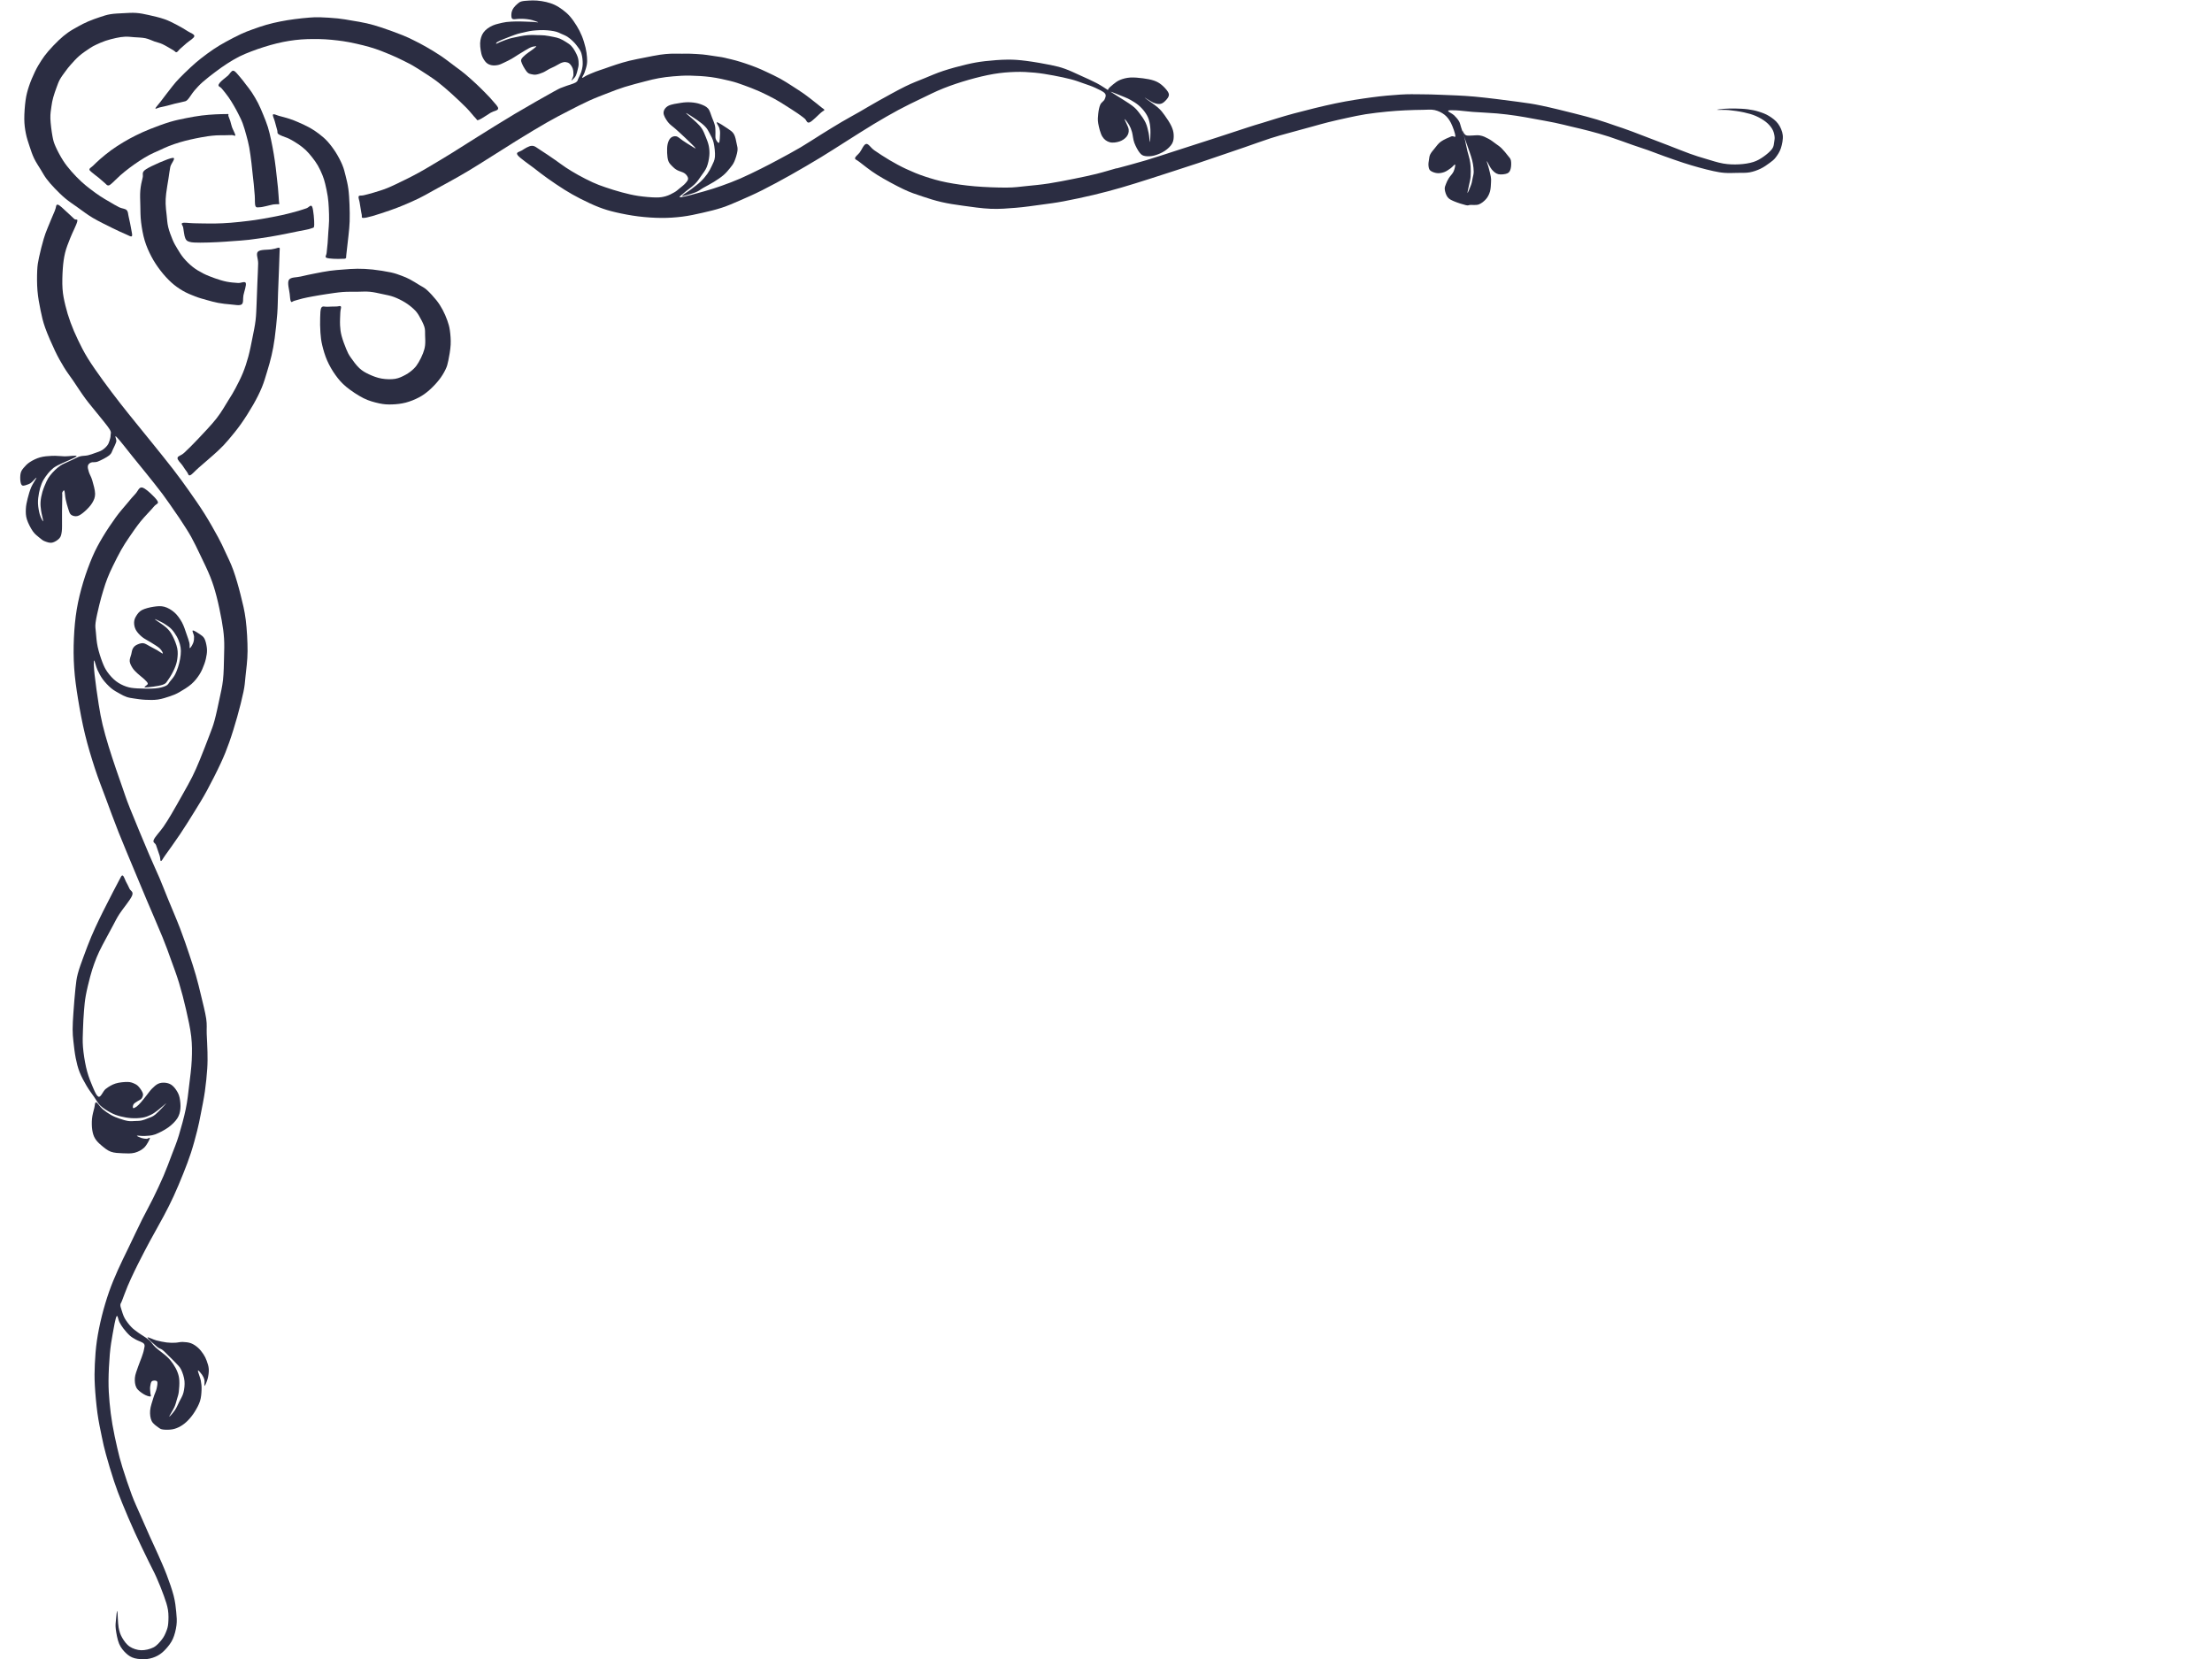 <?xml version="1.0" standalone="yes"?>

<svg version="1.1" viewBox="0.0 0.0 960.0 720.0" fill="none" stroke="none" stroke-linecap="square" stroke-miterlimit="10" xmlns="http://www.w3.org/2000/svg" xmlns:xlink="http://www.w3.org/1999/xlink"><clipPath id="p.0"><path d="m0 0l960.0 0l0 720.0l-960.0 0l0 -720.0z" clip-rule="nonzero"></path></clipPath><g clip-path="url(#p.0)"><path fill="#2b2d42" fill-opacity="0.0" d="m0 0l960.0 0l0 720.0l-960.0 0z" fill-rule="nonzero"></path><path fill="#2b2d42" d="m351.312 53.127c1.198 -0.437 3.99 -3.416 5.063 -4.312c1.073 -0.896 1.323 -0.719 1.375 -1.063c0.052 -0.344 -0.417 -0.458 -1.063 -1.0c-0.646 -0.542 -1.574 -1.28 -2.814 -2.249c-1.24 -0.969 -2.958 -2.377 -4.625 -3.564c-1.667 -1.188 -3.615 -2.437 -5.375 -3.562c-1.76 -1.125 -3.353 -2.178 -5.186 -3.189c-1.833 -1.01 -4.095 -2.062 -5.814 -2.874c-1.719 -0.812 -2.947 -1.375 -4.499 -2.0c-1.552 -0.625 -3.303 -1.24 -4.814 -1.751c-1.51 -0.51 -2.948 -0.948 -4.249 -1.312c-1.302 -0.364 -2.551 -0.635 -3.562 -0.874c-1.01 -0.239 -1.314 -0.353 -2.501 -0.562c-1.188 -0.208 -3.229 -0.49 -4.625 -0.688c-1.396 -0.198 -2.251 -0.366 -3.751 -0.501c-1.5 -0.136 -3.77 -0.26 -5.249 -0.312c-1.479 -0.052 -2.198 0 -3.625 0c-1.427 0 -3.343 -0.073 -4.937 0c-1.594 0.073 -2.791 0.168 -4.625 0.438c-1.833 0.271 -4.157 0.749 -6.375 1.186c-2.219 0.437 -4.843 0.928 -6.937 1.438c-2.094 0.51 -3.812 1.052 -5.625 1.625c-1.813 0.573 -3.741 1.293 -5.252 1.814c-1.51 0.521 -2.561 0.833 -3.811 1.312c-1.25 0.479 -2.729 1.124 -3.688 1.562c-0.958 0.437 -1.886 1.261 -2.063 1.063c-0.177 -0.198 0.667 -1.291 1.0 -2.249c0.333 -0.958 0.823 -2.387 1.0 -3.501c0.177 -1.115 0.157 -1.968 0.063 -3.186c-0.094 -1.219 -0.26 -2.605 -0.625 -4.126c-0.365 -1.521 -0.929 -3.427 -1.564 -5c-0.636 -1.573 -1.374 -3.001 -2.249 -4.438c-0.875 -1.437 -1.979 -3.02 -3.0 -4.186c-1.021 -1.167 -2.032 -1.991 -3.126 -2.814c-1.094 -0.823 -2.248 -1.561 -3.436 -2.123c-1.187 -0.563 -2.406 -0.939 -3.688 -1.252c-1.281 -0.313 -2.74 -0.521 -4.0 -0.625c-1.26 -0.104 -2.437 -0.063 -3.562 0c-1.125 0.063 -2.376 0.146 -3.189 0.375c-0.813 0.229 -1.125 0.542 -1.688 1.0c-0.563 0.458 -1.261 1.147 -1.688 1.751c-0.427 0.604 -0.718 1.186 -0.874 1.874c-0.156 0.688 -0.178 1.741 -0.063 2.252c0.115 0.51 0.261 0.697 0.751 0.811c0.49 0.114 1.416 -0.105 2.186 -0.126c0.771 -0.021 1.594 -0.052 2.438 0c0.844 0.052 1.885 0.179 2.625 0.315c0.74 0.136 1.22 0.301 1.814 0.499c0.594 0.198 1.842 0.604 1.748 0.688c-0.094 0.084 -1.364 -0.134 -2.312 -0.186c-0.948 -0.052 -2.146 -0.094 -3.375 -0.126c-1.229 -0.031 -2.646 -0.094 -4.0 -0.063c-1.354 0.031 -2.884 0.093 -4.123 0.249c-1.239 0.156 -2.354 0.448 -3.312 0.688c-0.958 0.24 -1.626 0.396 -2.438 0.751c-0.813 0.354 -1.741 0.854 -2.438 1.375c-0.698 0.521 -1.29 1.115 -1.748 1.751c-0.458 0.635 -0.76 1.29 -1.0 2.06c-0.24 0.771 -0.407 1.626 -0.438 2.564c-0.031 0.938 0.083 2.073 0.249 3.063c0.167 0.99 0.334 1.968 0.751 2.874c0.417 0.906 1.073 1.958 1.751 2.562c0.677 0.604 1.458 0.907 2.312 1.063c0.854 0.156 1.884 0.082 2.811 -0.126c0.927 -0.208 1.782 -0.676 2.751 -1.123c0.969 -0.448 2.105 -1.02 3.063 -1.562c0.958 -0.542 1.729 -1.094 2.688 -1.688c0.958 -0.594 2.282 -1.408 3.063 -1.877c0.781 -0.469 1.125 -0.677 1.625 -0.937c0.5 -0.26 0.938 -0.479 1.375 -0.625c0.437 -0.146 0.937 -0.228 1.249 -0.249c0.312 -0.021 0.864 -0.168 0.625 0.123c-0.24 0.291 -1.292 1.041 -2.063 1.625c-0.771 0.584 -1.832 1.231 -2.562 1.877c-0.729 0.646 -1.553 1.375 -1.814 2.0c-0.26 0.625 0.002 1.063 0.252 1.751c0.25 0.687 0.822 1.696 1.249 2.373c0.427 0.677 0.854 1.302 1.312 1.688c0.458 0.385 0.834 0.489 1.438 0.625c0.604 0.136 1.322 0.314 2.186 0.189c0.864 -0.125 2.052 -0.531 3.0 -0.937c0.948 -0.406 1.844 -1.064 2.688 -1.501c0.844 -0.437 1.657 -0.759 2.375 -1.123c0.719 -0.364 1.416 -0.792 1.937 -1.063c0.521 -0.271 0.728 -0.429 1.186 -0.564c0.458 -0.136 1.012 -0.322 1.564 -0.249c0.552 0.073 1.227 0.219 1.748 0.688c0.521 0.469 1.094 1.324 1.375 2.126c0.281 0.802 0.333 1.99 0.312 2.688c-0.021 0.698 -0.301 1.082 -0.436 1.499c-0.135 0.416 -0.563 1.083 -0.375 1.0c0.187 -0.083 1.145 -1.03 1.499 -1.499c0.354 -0.469 0.437 -0.791 0.625 -1.312c0.188 -0.521 0.345 -1.115 0.501 -1.814c0.157 -0.698 0.417 -1.5 0.438 -2.375c0.021 -0.875 -0.042 -1.906 -0.312 -2.874c-0.271 -0.969 -0.822 -2.072 -1.312 -2.937c-0.49 -0.865 -0.992 -1.606 -1.627 -2.252c-0.636 -0.646 -1.364 -1.104 -2.186 -1.625c-0.823 -0.521 -1.824 -1.124 -2.751 -1.499c-0.927 -0.375 -1.728 -0.521 -2.811 -0.751c-1.083 -0.229 -2.552 -0.5 -3.688 -0.625c-1.136 -0.125 -2.115 -0.094 -3.126 -0.126c-1.01 -0.031 -1.958 -0.094 -2.937 -0.063c-0.979 0.031 -1.853 0.095 -2.937 0.252c-1.084 0.157 -2.512 0.469 -3.564 0.688c-1.052 0.219 -1.873 0.375 -2.748 0.625c-0.875 0.25 -1.793 0.614 -2.501 0.874c-0.709 0.26 -1.209 0.458 -1.751 0.688c-0.542 0.229 -1.322 0.698 -1.499 0.688c-0.177 -0.01 -0.051 -0.428 0.438 -0.751c0.49 -0.323 1.52 -0.77 2.499 -1.186c0.979 -0.416 2.313 -0.916 3.375 -1.312c1.063 -0.396 2.063 -0.782 3.0 -1.063c0.937 -0.281 1.76 -0.427 2.625 -0.625c0.864 -0.198 1.707 -0.416 2.562 -0.562c0.854 -0.146 1.564 -0.242 2.564 -0.315c1.0 -0.073 2.332 -0.144 3.436 -0.123c1.104 0.021 2.241 0.124 3.189 0.249c0.948 0.125 1.759 0.283 2.499 0.501c0.74 0.219 1.158 0.457 1.94 0.811c0.781 0.354 1.905 0.781 2.748 1.312c0.843 0.531 1.646 1.252 2.312 1.877c0.667 0.625 1.125 1.145 1.688 1.874c0.563 0.729 1.292 1.707 1.688 2.499c0.396 0.792 0.531 1.491 0.688 2.252c0.156 0.761 0.218 1.583 0.249 2.312c0.031 0.729 0.044 1.313 -0.06 2.063c-0.104 0.75 -0.273 1.582 -0.564 2.436c-0.292 0.854 -0.78 1.927 -1.186 2.688c-0.406 0.761 -0.187 1.252 -1.249 1.877c-1.063 0.625 -3.542 1.218 -5.126 1.874c-1.584 0.656 -0.844 0.115 -4.375 2.063c-3.531 1.948 -11.269 6.333 -16.811 9.625c-5.542 3.292 -11.813 7.251 -16.438 10.126c-4.625 2.875 -8.114 5.144 -11.312 7.123c-3.198 1.979 -5.543 3.365 -7.877 4.751c-2.333 1.385 -4.03 2.416 -6.123 3.562c-2.094 1.146 -4.157 2.198 -6.438 3.312c-2.281 1.115 -5.041 2.479 -7.249 3.375c-2.208 0.896 -4.292 1.479 -6.0 2.0c-1.708 0.521 -3.187 0.866 -4.249 1.126c-1.063 0.26 -1.834 -0.064 -2.126 0.436c-0.292 0.5 0.23 1.626 0.375 2.564c0.146 0.938 0.343 2.147 0.499 3.063c0.156 0.916 0.282 1.811 0.438 2.436c0.157 0.625 -0.28 1.229 0.501 1.312c0.781 0.084 2.207 -0.259 4.186 -0.811c1.979 -0.552 5.479 -1.731 7.688 -2.501c2.208 -0.771 3.489 -1.259 5.562 -2.123c2.073 -0.864 4.616 -1.948 6.877 -3.063c2.261 -1.115 3.105 -1.635 6.688 -3.625c3.583 -1.99 8.884 -4.76 14.811 -8.312c5.927 -3.552 15.105 -9.521 20.751 -13c5.646 -3.479 9.363 -5.72 13.123 -7.877c3.76 -2.157 6.355 -3.469 9.438 -5.063c3.084 -1.594 6.167 -3.186 9.063 -4.499c2.896 -1.312 5.75 -2.386 8.312 -3.375c2.563 -0.99 4.407 -1.728 7.063 -2.562c2.656 -0.833 6.406 -1.803 8.874 -2.438c2.469 -0.636 3.895 -1.011 5.937 -1.375c2.042 -0.364 4.041 -0.624 6.312 -0.811c2.271 -0.187 4.596 -0.364 7.315 -0.312c2.719 0.052 6.094 0.239 9.0 0.625c2.906 0.385 6.071 1.105 8.436 1.688c2.364 0.583 3.657 1.061 5.751 1.811c2.094 0.75 4.584 1.698 6.814 2.688c2.229 0.99 4.687 2.239 6.562 3.249c1.875 1.01 2.99 1.751 4.688 2.814c1.698 1.063 4.093 2.603 5.499 3.562c1.406 0.958 2.093 1.543 2.937 2.189c0.844 0.646 0.928 2.125 2.126 1.688z" fill-rule="nonzero"></path><path fill="#2b2d42" d="m216.186 47.186c-0.167 0.844 -1.864 0.948 -3.249 1.751c-1.385 0.802 -3.969 2.678 -5.063 3.063c-1.094 0.385 -0.603 0.104 -1.499 -0.751c-0.895 -0.854 -2.155 -2.626 -3.874 -4.375c-1.719 -1.75 -4.386 -4.269 -6.438 -6.123c-2.052 -1.854 -4.043 -3.573 -5.877 -5.0c-1.833 -1.427 -3.467 -2.46 -5.123 -3.564c-1.656 -1.104 -3.553 -2.29 -4.814 -3.06c-1.26 -0.771 -1.446 -0.887 -2.748 -1.564c-1.302 -0.677 -3.396 -1.728 -5.063 -2.499c-1.667 -0.771 -3.343 -1.48 -4.937 -2.126c-1.594 -0.646 -2.992 -1.209 -4.627 -1.751c-1.636 -0.542 -3.291 -1.02 -5.186 -1.499c-1.895 -0.479 -4.332 -1.021 -6.186 -1.375c-1.854 -0.354 -3.22 -0.542 -4.94 -0.751c-1.719 -0.208 -3.605 -0.395 -5.375 -0.499c-1.771 -0.104 -3.5 -0.136 -5.249 -0.126c-1.75 0.01 -3.5 0.053 -5.249 0.189c-1.75 0.136 -3.499 0.343 -5.249 0.625c-1.75 0.281 -3.45 0.626 -5.252 1.063c-1.802 0.437 -3.708 0.979 -5.562 1.562c-1.854 0.583 -3.76 1.239 -5.562 1.937c-1.802 0.698 -3.499 1.364 -5.249 2.249c-1.75 0.885 -3.533 1.959 -5.252 3.063c-1.719 1.104 -3.3 2.239 -5.06 3.562c-1.76 1.323 -3.97 3.01 -5.501 4.375c-1.531 1.365 -2.584 2.522 -3.688 3.814c-1.104 1.292 -2.114 3.135 -2.937 3.937c-0.823 0.802 -1.073 0.593 -2.0 0.874c-0.927 0.281 -2.426 0.532 -3.562 0.814c-1.136 0.281 -2.158 0.603 -3.252 0.874c-1.094 0.271 -2.458 0.552 -3.312 0.751c-0.854 0.198 -1.874 0.845 -1.811 0.438c0.063 -0.406 0.957 -1.273 2.186 -2.877c1.229 -1.604 3.814 -5.04 5.189 -6.748c1.375 -1.708 1.738 -2.126 3.06 -3.501c1.323 -1.375 3.325 -3.324 4.877 -4.751c1.552 -1.427 2.769 -2.499 4.436 -3.811c1.667 -1.312 3.773 -2.865 5.564 -4.063c1.792 -1.198 3.207 -2.032 5.186 -3.126c1.979 -1.094 4.74 -2.53 6.688 -3.436c1.948 -0.906 3.167 -1.333 5.0 -2.0c1.833 -0.667 3.99 -1.427 6.0 -2.0c2.01 -0.573 4.032 -1.032 6.063 -1.438c2.031 -0.406 4.011 -0.719 6.126 -1.0c2.115 -0.281 4.687 -0.552 6.562 -0.688c1.875 -0.135 2.646 -0.186 4.688 -0.123c2.042 0.063 5.28 0.259 7.562 0.499c2.281 0.239 4.032 0.583 6.126 0.937c2.094 0.354 4.269 0.678 6.436 1.189c2.167 0.51 3.991 1.02 6.564 1.874c2.573 0.854 6.551 2.322 8.874 3.249c2.323 0.927 3.334 1.458 5.063 2.312c1.729 0.854 3.375 1.699 5.312 2.814c1.937 1.115 4.229 2.468 6.312 3.874c2.084 1.406 4.46 3.273 6.189 4.564c1.729 1.292 2.655 1.916 4.186 3.186c1.531 1.271 3.49 3.032 5.0 4.438c1.51 1.406 2.855 2.761 4.063 4.0c1.208 1.239 2.28 2.311 3.186 3.436c0.906 1.125 2.416 2.469 2.249 3.312z" fill-rule="nonzero"></path><path fill="#2b2d42" d="m118.5 49.689c-0.323 0.385 0.446 1.801 0.748 2.937c0.302 1.136 0.834 2.981 1.063 3.877c0.229 0.896 -0.063 1.072 0.312 1.499c0.375 0.427 1.114 0.688 1.937 1.063c0.823 0.375 1.854 0.603 3.0 1.186c1.146 0.583 2.689 1.5 3.877 2.312c1.188 0.813 2.239 1.606 3.249 2.564c1.01 0.958 1.939 2.072 2.814 3.186c0.875 1.115 1.696 2.22 2.436 3.501c0.739 1.281 1.469 2.864 2.0 4.186c0.531 1.323 0.804 2.199 1.189 3.751c0.385 1.552 0.863 3.822 1.123 5.562c0.26 1.739 0.344 3.134 0.438 4.874c0.094 1.74 0.157 3.825 0.126 5.564c-0.031 1.74 -0.208 3.239 -0.312 4.874c-0.105 1.635 -0.19 3.406 -0.315 4.937c-0.125 1.532 -0.322 3.22 -0.436 4.252c-0.114 1.032 -0.749 1.521 -0.249 1.937c0.5 0.416 2.073 0.468 3.249 0.562c1.177 0.094 2.926 0.042 3.811 0c0.885 -0.042 1.21 0.063 1.501 -0.249c0.292 -0.312 0.052 0.021 0.249 -1.625c0.198 -1.646 0.697 -5.867 0.937 -8.252c0.24 -2.385 0.428 -3.832 0.501 -6.06c0.073 -2.229 0.031 -4.958 -0.063 -7.312c-0.094 -2.354 -0.22 -4.73 -0.501 -6.814c-0.281 -2.084 -0.749 -3.948 -1.186 -5.688c-0.437 -1.74 -0.73 -3.063 -1.438 -4.751c-0.708 -1.688 -1.748 -3.688 -2.811 -5.375c-1.063 -1.687 -2.356 -3.405 -3.564 -4.748c-1.208 -1.343 -2.394 -2.312 -3.685 -3.312c-1.291 -1.0 -2.563 -1.844 -4.063 -2.688c-1.5 -0.844 -3.468 -1.729 -4.937 -2.375c-1.469 -0.646 -2.491 -1.043 -3.877 -1.501c-1.386 -0.458 -3.251 -0.937 -4.438 -1.249c-1.187 -0.312 -2.362 -1.01 -2.685 -0.625z" fill-rule="nonzero"></path><path fill="#2b2d42" d="m101.249 30.688c-0.854 -0.083 -1.594 1.501 -2.312 2.126c-0.719 0.625 -1.396 1.094 -2.0 1.625c-0.604 0.531 -1.281 1.093 -1.625 1.562c-0.344 0.469 -0.594 0.843 -0.438 1.249c0.156 0.406 0.657 0.366 1.375 1.189c0.719 0.823 2.062 2.509 2.937 3.748c0.875 1.239 1.617 2.5 2.315 3.688c0.698 1.188 1.239 2.167 1.874 3.438c0.635 1.271 1.343 2.605 1.937 4.189c0.594 1.584 1.146 3.552 1.625 5.312c0.479 1.76 0.885 3.27 1.249 5.249c0.365 1.979 0.689 4.646 0.94 6.625c0.25 1.979 0.395 3.718 0.562 5.249c0.167 1.531 0.293 2.437 0.438 3.937c0.146 1.5 0.311 3.469 0.436 5.063c0.125 1.594 -0.052 3.668 0.312 4.501c0.365 0.833 1.095 0.499 1.877 0.499c0.781 0 1.853 -0.301 2.811 -0.499c0.958 -0.198 2.137 -0.552 2.94 -0.688c0.802 -0.136 1.427 -0.084 1.874 -0.126c0.448 -0.042 0.696 0.085 0.811 -0.123c0.115 -0.208 -0.03 0.051 -0.123 -1.126c-0.094 -1.177 -0.209 -3.531 -0.438 -5.937c-0.229 -2.406 -0.635 -6.074 -0.937 -8.501c-0.302 -2.427 -0.53 -4.011 -0.874 -6.063c-0.344 -2.052 -0.762 -4.291 -1.189 -6.249c-0.427 -1.958 -0.813 -3.697 -1.375 -5.499c-0.563 -1.802 -1.292 -3.583 -2.0 -5.312c-0.708 -1.729 -1.416 -3.438 -2.249 -5.063c-0.833 -1.625 -1.865 -3.333 -2.751 -4.688c-0.885 -1.354 -1.697 -2.313 -2.562 -3.438c-0.864 -1.125 -1.718 -2.323 -2.625 -3.312c-0.906 -0.99 -1.959 -2.542 -2.814 -2.625z" fill-rule="nonzero"></path><path fill="#2b2d42" d="m102.126 58.689c0 -0.573 -1.073 -2.47 -1.438 -3.501c-0.365 -1.031 -0.49 -1.873 -0.751 -2.685c-0.26 -0.812 -0.676 -1.699 -0.811 -2.189c-0.135 -0.49 0.157 -0.615 0 -0.751c-0.157 -0.135 -0.002 -0.071 -0.94 -0.06c-0.937 0.01 -2.914 0.019 -4.685 0.123c-1.771 0.104 -3.835 0.231 -5.94 0.501c-2.105 0.271 -4.375 0.655 -6.688 1.123c-2.312 0.469 -4.593 0.906 -7.186 1.688c-2.594 0.781 -5.927 2.031 -8.375 3.0c-2.448 0.969 -4.344 1.845 -6.312 2.814c-1.969 0.969 -3.707 1.927 -5.499 3.0c-1.792 1.073 -3.585 2.227 -5.252 3.436c-1.667 1.208 -3.436 2.689 -4.748 3.814c-1.312 1.125 -2.345 2.197 -3.126 2.937c-0.781 0.74 -1.478 1.022 -1.562 1.501c-0.084 0.479 0.394 0.761 1.06 1.375c0.667 0.615 1.992 1.531 2.94 2.312c0.948 0.781 2.092 1.823 2.748 2.375c0.656 0.552 0.752 0.875 1.189 0.937c0.437 0.062 0.519 0.165 1.436 -0.564c0.916 -0.729 2.73 -2.644 4.063 -3.811c1.333 -1.167 2.572 -2.157 3.937 -3.189c1.365 -1.031 2.814 -2.063 4.252 -3.0c1.438 -0.937 2.927 -1.854 4.375 -2.625c1.448 -0.771 2.896 -1.354 4.312 -2.0c1.416 -0.646 2.697 -1.291 4.186 -1.874c1.49 -0.583 3.199 -1.156 4.751 -1.625c1.552 -0.469 3.041 -0.835 4.562 -1.189c1.521 -0.354 3.301 -0.698 4.562 -0.937c1.26 -0.239 1.895 -0.353 3.0 -0.499c1.105 -0.146 2.356 -0.302 3.627 -0.375c1.271 -0.073 2.854 -0.042 4.0 -0.063c1.146 -0.021 2.155 -0.063 2.874 -0.063c0.719 0 1.438 0.636 1.438 0.063z" fill-rule="nonzero"></path><path fill="#2b2d42" d="m84.337 15.701c-0.094 0.86 -2.337 2.113 -3.365 3.029c-1.028 0.916 -2.074 1.813 -2.803 2.467c-0.729 0.654 -1.065 1.364 -1.57 1.457c-0.505 0.093 -0.45 -0.318 -1.459 -0.898c-1.009 -0.579 -3.269 -1.961 -4.596 -2.577c-1.327 -0.617 -2.131 -0.693 -3.365 -1.123c-1.234 -0.43 -2.563 -1.139 -4.039 -1.457c-1.477 -0.318 -3.345 -0.337 -4.822 -0.449c-1.476 -0.112 -2.71 -0.279 -4.037 -0.223c-1.327 0.056 -2.506 0.26 -3.927 0.559c-1.421 0.299 -3.159 0.748 -4.598 1.234c-1.439 0.486 -2.897 1.14 -4.037 1.682c-1.14 0.542 -1.588 0.766 -2.803 1.57c-1.215 0.804 -3.121 2.074 -4.486 3.252c-1.364 1.178 -2.71 2.711 -3.701 3.814c-0.991 1.103 -1.459 1.738 -2.244 2.803c-0.785 1.066 -1.813 2.413 -2.467 3.591c-0.654 1.178 -0.971 2.167 -1.457 3.475c-0.486 1.308 -1.085 2.992 -1.459 4.375c-0.374 1.383 -0.579 2.391 -0.785 3.924c-0.206 1.533 -0.524 3.123 -0.449 5.273c0.075 2.15 0.524 5.606 0.898 7.625c0.374 2.018 0.58 2.728 1.346 4.486c0.766 1.757 2.093 4.245 3.252 6.058c1.159 1.813 2.374 3.289 3.701 4.822c1.327 1.532 2.898 3.101 4.262 4.373c1.364 1.271 2.541 2.189 3.924 3.255c1.383 1.066 2.992 2.224 4.375 3.139c1.383 0.916 2.578 1.569 3.924 2.354c1.346 0.785 2.916 1.759 4.15 2.357c1.234 0.598 2.56 0.542 3.252 1.234c0.692 0.692 0.561 1.514 0.898 2.916c0.336 1.402 0.896 4.092 1.121 5.493c0.224 1.402 0.599 2.561 0.226 2.916c-0.374 0.355 -1.046 -0.187 -2.467 -0.785c-1.421 -0.598 -3.647 -1.607 -6.058 -2.803c-2.411 -1.196 -5.923 -2.896 -8.409 -4.373c-2.486 -1.477 -4.525 -3.086 -6.507 -4.488c-1.982 -1.402 -3.72 -2.541 -5.383 -3.924c-1.663 -1.383 -3.231 -2.955 -4.596 -4.375c-1.364 -1.421 -2.581 -2.804 -3.591 -4.15c-1.01 -1.346 -1.57 -2.448 -2.467 -3.924c-0.897 -1.476 -2.094 -3.215 -2.916 -4.934c-0.822 -1.72 -1.42 -3.57 -2.018 -5.383c-0.598 -1.813 -1.196 -3.552 -1.57 -5.496c-0.374 -1.944 -0.653 -3.776 -0.672 -6.168c-0.019 -2.392 0.223 -5.812 0.559 -8.186c0.336 -2.374 0.787 -4.002 1.459 -6.058c0.673 -2.056 1.68 -4.409 2.577 -6.278c0.897 -1.869 1.834 -3.439 2.806 -4.934c0.972 -1.496 1.774 -2.581 3.026 -4.039c1.252 -1.458 3.065 -3.363 4.486 -4.709c1.421 -1.346 2.619 -2.355 4.039 -3.365c1.421 -1.01 3.028 -1.889 4.486 -2.693c1.458 -0.804 2.692 -1.456 4.262 -2.129c1.57 -0.673 3.55 -1.385 5.157 -1.908c1.607 -0.524 2.803 -0.953 4.486 -1.234c1.682 -0.28 3.74 -0.355 5.609 -0.449c1.869 -0.094 3.775 -0.244 5.606 -0.113c1.832 0.131 3.346 0.449 5.383 0.898c2.038 0.449 4.805 1.085 6.843 1.795c2.038 0.71 3.682 1.589 5.383 2.467c1.701 0.878 3.551 1.981 4.822 2.803c1.271 0.822 2.897 1.271 2.803 2.131z" fill-rule="nonzero"></path><path fill="#2b2d42" d="m74.915 68.522c-1.757 0.168 -9.383 3.495 -11.551 4.934c-2.168 1.44 -1.048 2.171 -1.459 3.703c-0.411 1.533 -0.84 3.512 -1.008 5.493c-0.168 1.981 -0.056 4.094 0 6.394c0.056 2.299 0.018 4.841 0.336 7.402c0.318 2.561 0.822 5.477 1.57 7.963c0.748 2.486 1.776 4.785 2.916 6.953c1.14 2.168 2.487 4.186 3.927 6.055c1.439 1.869 3.101 3.702 4.709 5.16c1.607 1.458 3.215 2.579 4.934 3.588c1.72 1.009 3.645 1.794 5.383 2.467c1.738 0.673 3.384 1.102 5.047 1.57c1.664 0.467 3.215 0.916 4.934 1.234c1.72 0.318 3.682 0.562 5.383 0.675c1.701 0.112 3.889 0.654 4.824 0c0.935 -0.654 0.486 -2.375 0.785 -3.926c0.299 -1.552 1.401 -4.486 1.008 -5.383c-0.393 -0.897 -1.982 0.093 -3.365 0c-1.383 -0.093 -3.271 -0.223 -4.934 -0.559c-1.663 -0.336 -3.344 -0.861 -5.045 -1.459c-1.701 -0.598 -3.552 -1.309 -5.16 -2.131c-1.608 -0.822 -3.084 -1.7 -4.486 -2.803c-1.402 -1.103 -2.805 -2.486 -3.927 -3.814c-1.122 -1.327 -2 -2.822 -2.803 -4.15c-0.804 -1.327 -1.364 -2.262 -2.018 -3.814c-0.654 -1.551 -1.476 -3.718 -1.906 -5.493c-0.43 -1.776 -0.487 -3.478 -0.675 -5.16c-0.187 -1.682 -0.412 -3.364 -0.449 -4.934c-0.037 -1.57 0.02 -2.654 0.226 -4.486c0.206 -1.832 0.709 -4.579 1.008 -6.504c0.299 -1.925 0.486 -3.552 0.785 -5.047c0.299 -1.496 2.767 -4.094 1.01 -3.927z" fill-rule="nonzero"></path><path fill="#2b2d42" d="m135.477 89.718c0.56 1.196 0.97 6.28 0.895 7.85c-0.075 1.57 -0.279 1.121 -1.344 1.57c-1.065 0.449 -3.29 0.749 -5.047 1.123c-1.757 0.374 -3.384 0.71 -5.496 1.121c-2.112 0.411 -4.428 0.898 -7.176 1.346c-2.748 0.448 -6.618 1.026 -9.31 1.344c-2.692 0.318 -4.597 0.393 -6.84 0.562c-2.243 0.168 -4.243 0.336 -6.617 0.449c-2.374 0.112 -5.59 0.245 -7.627 0.226c-2.038 -0.019 -3.514 -0.021 -4.598 -0.339c-1.084 -0.318 -1.438 -0.542 -1.906 -1.57c-0.467 -1.028 -0.692 -3.496 -0.898 -4.598c-0.206 -1.103 -1.121 -1.701 -0.336 -2.018c0.785 -0.318 2.746 0.075 5.045 0.113c2.299 0.038 6.094 0.15 8.748 0.113c2.654 -0.038 4.73 -0.151 7.178 -0.339c2.449 -0.187 5.234 -0.504 7.514 -0.785c2.28 -0.28 3.682 -0.468 6.168 -0.898c2.486 -0.43 6.131 -1.101 8.748 -1.68c2.617 -0.579 5.214 -1.309 6.953 -1.795c1.738 -0.486 2.487 -0.822 3.478 -1.121c0.991 -0.299 1.907 -1.871 2.467 -0.675z" fill-rule="nonzero"></path><path fill="#2b2d42" d="m111.925 109.234c0.953 -1.028 4.577 -0.786 5.829 -1.01c1.252 -0.224 1.103 -0.224 1.682 -0.336c0.58 -0.112 1.477 -0.56 1.795 -0.336c0.318 0.224 0.132 0.299 0.113 1.682c-0.019 1.383 -0.113 3.608 -0.226 6.617c-0.112 3.009 -0.318 8.055 -0.449 11.438c-0.131 3.383 -0.093 5.608 -0.336 8.861c-0.243 3.252 -0.71 7.644 -1.121 10.654c-0.411 3.009 -0.804 5.009 -1.346 7.402c-0.542 2.393 -1.195 4.619 -1.906 6.955c-0.71 2.336 -1.347 4.652 -2.357 7.063c-1.01 2.411 -2.206 4.787 -3.701 7.404c-1.495 2.617 -3.476 5.757 -5.27 8.299c-1.794 2.542 -3.814 4.99 -5.496 6.953c-1.682 1.962 -2.465 2.822 -4.596 4.822c-2.131 2.0 -6.189 5.421 -8.189 7.178c-2.0 1.757 -2.951 3.028 -3.811 3.365c-0.86 0.336 -0.786 -0.636 -1.346 -1.346c-0.561 -0.71 -1.327 -1.888 -2.018 -2.916c-0.692 -1.028 -2.262 -2.336 -2.131 -3.252c0.131 -0.916 1.421 -0.861 2.916 -2.244c1.495 -1.383 3.719 -3.569 6.055 -6.055c2.336 -2.486 5.758 -6.038 7.963 -8.861c2.206 -2.822 3.906 -5.906 5.27 -8.074c1.364 -2.168 1.888 -2.99 2.916 -4.934c1.028 -1.944 2.317 -4.43 3.252 -6.73c0.935 -2.299 1.665 -4.524 2.357 -7.066c0.692 -2.542 1.269 -5.57 1.793 -8.186c0.523 -2.617 1.047 -5.047 1.346 -7.514c0.299 -2.467 0.318 -4.578 0.449 -7.289c0.131 -2.71 0.224 -6.077 0.336 -8.974c0.112 -2.897 0.298 -6.148 0.336 -8.409c0.038 -2.262 -1.063 -4.132 -0.11 -5.16z" fill-rule="nonzero"></path><path fill="#2b2d42" d="m125.383 121.457c0.804 -1.252 3.254 -0.99 5.16 -1.457c1.906 -0.467 4.185 -0.935 6.278 -1.346c2.093 -0.411 4.243 -0.84 6.281 -1.121c2.038 -0.28 3.945 -0.412 5.945 -0.562c2.0 -0.15 3.943 -0.336 6.055 -0.336c2.112 0 4.206 0.074 6.617 0.336c2.411 0.262 5.757 0.785 7.85 1.234c2.094 0.449 3.328 0.955 4.711 1.459c1.383 0.505 2.298 0.897 3.588 1.57c1.29 0.673 2.916 1.701 4.15 2.467c1.234 0.766 2.018 1.028 3.252 2.131c1.234 1.103 3.009 3.046 4.15 4.486c1.14 1.439 1.908 2.692 2.693 4.15c0.785 1.458 1.495 3.103 2.018 4.598c0.523 1.495 0.878 2.616 1.121 4.373c0.243 1.757 0.448 4 0.336 6.168c-0.112 2.168 -0.634 5.048 -1.008 6.843c-0.374 1.794 -0.561 2.522 -1.234 3.924c-0.673 1.402 -1.626 2.993 -2.803 4.488c-1.178 1.496 -2.804 3.215 -4.262 4.486c-1.458 1.271 -2.784 2.242 -4.486 3.139c-1.701 0.897 -3.778 1.739 -5.722 2.244c-1.944 0.505 -4.036 0.729 -5.942 0.785c-1.906 0.056 -3.44 0 -5.496 -0.449c-2.056 -0.449 -4.448 -1.048 -6.84 -2.244c-2.392 -1.196 -5.477 -3.252 -7.514 -4.934c-2.038 -1.682 -3.328 -3.251 -4.711 -5.157c-1.383 -1.906 -2.635 -4.131 -3.588 -6.281c-0.953 -2.15 -1.645 -4.598 -2.131 -6.617c-0.486 -2.019 -0.635 -3.496 -0.785 -5.496c-0.15 -2.0 -0.188 -4.691 -0.113 -6.504c0.075 -1.813 0.038 -3.59 0.562 -4.375c0.524 -0.785 1.496 -0.262 2.58 -0.336c1.084 -0.074 2.952 -0.092 3.924 -0.11c0.972 -0.018 1.628 -0.43 1.908 0c0.28 0.43 -0.169 1.213 -0.226 2.577c-0.056 1.364 -0.206 3.908 -0.113 5.609c0.094 1.701 0.226 2.879 0.675 4.598c0.449 1.72 1.364 4.168 2.018 5.719c0.654 1.551 0.952 2.205 1.906 3.588c0.953 1.383 2.468 3.478 3.814 4.711c1.346 1.234 2.655 1.943 4.262 2.69c1.608 0.748 3.514 1.477 5.383 1.795c1.869 0.318 4.094 0.393 5.832 0.113c1.738 -0.28 3.25 -1.066 4.596 -1.795c1.346 -0.729 2.543 -1.683 3.478 -2.58c0.935 -0.897 1.458 -1.682 2.131 -2.803c0.673 -1.121 1.438 -2.69 1.906 -3.924c0.467 -1.234 0.748 -2.169 0.898 -3.478c0.15 -1.309 0.056 -3.029 0 -4.375c-0.056 -1.346 0.112 -2.28 -0.336 -3.701c-0.448 -1.42 -1.588 -3.551 -2.354 -4.822c-0.766 -1.271 -1.234 -1.85 -2.244 -2.803c-1.01 -0.953 -2.374 -2.038 -3.814 -2.916c-1.439 -0.878 -3.196 -1.756 -4.822 -2.354c-1.626 -0.598 -3.196 -0.86 -4.934 -1.234c-1.738 -0.374 -3.664 -0.842 -5.496 -1.01c-1.832 -0.168 -3.534 -0.019 -5.496 0c-1.962 0.019 -4.073 -0.056 -6.278 0.113c-2.206 0.168 -4.787 0.58 -6.955 0.898c-2.168 0.318 -4.317 0.69 -6.055 1.008c-1.738 0.318 -3.045 0.58 -4.373 0.898c-1.327 0.318 -2.749 0.786 -3.591 1.01c-0.841 0.224 -1.12 0.841 -1.457 0.336c-0.336 -0.505 -0.412 -1.794 -0.562 -3.365c-0.15 -1.57 -1.14 -4.805 -0.336 -6.058z" fill-rule="nonzero"></path><path fill="#2b2d42" d="m47.552 186.28c0.934 1.533 0.449 1.758 0.449 2.58c0 0.822 -0.206 1.607 -0.449 2.354c-0.243 0.748 -0.466 1.44 -1.008 2.131c-0.542 0.692 -1.365 1.476 -2.244 2.018c-0.879 0.542 -2.001 0.86 -3.029 1.234c-1.028 0.374 -2.055 0.765 -3.139 1.008c-1.084 0.243 -2.337 0.168 -3.365 0.449c-1.028 0.28 -1.85 0.804 -2.803 1.234c-0.953 0.43 -1.981 0.898 -2.916 1.346c-0.935 0.449 -1.833 0.786 -2.693 1.346c-0.86 0.561 -1.701 1.29 -2.467 2.018c-0.766 0.729 -1.514 1.532 -2.131 2.354c-0.617 0.822 -1.009 1.384 -1.57 2.58c-0.56 1.196 -1.363 3.122 -1.793 4.598c-0.43 1.477 -0.694 2.917 -0.787 4.262c-0.094 1.346 0.038 2.409 0.226 3.811c0.187 1.402 0.991 4.318 0.898 4.598c-0.094 0.28 -1.085 -1.626 -1.459 -2.916c-0.374 -1.29 -0.729 -3.252 -0.785 -4.822c-0.056 -1.57 0.187 -3.178 0.449 -4.598c0.262 -1.42 0.654 -2.765 1.121 -3.924c0.467 -1.159 0.991 -2.038 1.682 -3.029c0.692 -0.991 1.588 -2.094 2.467 -2.916c0.879 -0.822 0.974 -1.028 2.806 -2.018c1.832 -0.991 7.663 -3.272 8.186 -3.927c0.523 -0.654 -3.29 0.037 -5.047 0c-1.757 -0.037 -3.702 -0.298 -5.496 -0.223c-1.794 0.075 -3.663 0.224 -5.27 0.672c-1.607 0.448 -3.195 1.271 -4.373 2.018c-1.178 0.748 -2.02 1.663 -2.693 2.467c-0.673 0.804 -1.104 1.385 -1.346 2.357c-0.243 0.972 -0.241 2.578 -0.11 3.475c0.131 0.897 0.316 1.684 0.895 1.908c0.579 0.224 1.907 -0.318 2.58 -0.562c0.673 -0.243 0.88 -0.43 1.459 -0.898c0.58 -0.467 2.056 -2.261 2.018 -1.906c-0.038 0.355 -1.608 2.542 -2.244 4.037c-0.636 1.495 -1.177 3.346 -1.57 4.934c-0.392 1.589 -0.729 3.084 -0.785 4.598c-0.056 1.514 -0.056 2.878 0.449 4.486c0.505 1.608 1.646 3.814 2.58 5.16c0.934 1.346 2.148 2.187 3.026 2.916c0.878 0.729 1.347 1.12 2.244 1.457c0.897 0.336 2.092 0.786 3.139 0.562c1.047 -0.224 2.45 -1.104 3.142 -1.908c0.692 -0.804 0.821 -1.608 1.008 -2.916c0.187 -1.308 0.094 -3.458 0.113 -4.934c0.019 -1.476 -0.019 -2.167 0 -3.924c0.019 -1.757 0.094 -5.271 0.113 -6.617c0.019 -1.346 -0.15 -1.085 0 -1.459c0.15 -0.374 0.655 -1.271 0.898 -0.785c0.243 0.486 0.279 2.392 0.559 3.701c0.28 1.308 0.728 3.028 1.121 4.15c0.392 1.122 0.56 2.056 1.234 2.58c0.673 0.524 1.796 0.823 2.806 0.562c1.01 -0.262 2.187 -1.178 3.252 -2.131c1.065 -0.953 2.41 -2.336 3.139 -3.588c0.729 -1.252 1.234 -2.3 1.234 -3.927c0 -1.626 -0.785 -4.262 -1.234 -5.832c-0.448 -1.57 -1.139 -2.541 -1.457 -3.588c-0.318 -1.047 -0.598 -2.001 -0.449 -2.693c0.15 -0.692 0.618 -1.139 1.346 -1.457c0.729 -0.318 1.699 0.075 3.026 -0.449c1.327 -0.524 3.85 -1.815 4.934 -2.693c1.084 -0.878 1.067 -1.587 1.572 -2.577c0.505 -0.99 1.195 -2.468 1.457 -3.365c0.262 -0.897 -1.084 -3.121 0.113 -2.018c1.196 1.103 4.916 6.0 7.066 8.635c2.15 2.635 3.682 4.484 5.832 7.176c2.15 2.692 4.954 6.151 7.066 8.974c2.112 2.823 4.205 5.944 5.606 7.963c1.402 2.019 1.663 2.374 2.803 4.15c1.14 1.776 2.71 4.112 4.037 6.504c1.327 2.392 2.543 4.953 3.927 7.85c1.383 2.897 3.195 6.542 4.373 9.533c1.178 2.99 1.871 5.269 2.693 8.409c0.822 3.14 1.699 7.384 2.241 10.43c0.542 3.047 0.842 5.215 1.011 7.85c0.168 2.636 0.075 4.972 0 7.963c-0.075 2.991 -0.112 6.916 -0.449 9.982c-0.336 3.066 -0.953 5.459 -1.57 8.412c-0.617 2.953 -1.421 6.728 -2.131 9.307c-0.71 2.579 -1.066 3.327 -2.131 6.168c-1.066 2.841 -3.01 7.851 -4.262 10.879c-1.252 3.028 -2.037 4.84 -3.252 7.289c-1.215 2.448 -2.523 4.691 -4.037 7.402c-1.514 2.71 -3.627 6.468 -5.047 8.861c-1.42 2.393 -2.204 3.646 -3.475 5.496c-1.271 1.85 -3.626 4.28 -4.15 5.606c-0.524 1.327 0.578 1.196 1.008 2.354c0.43 1.159 1.217 3.458 1.572 4.598c0.355 1.14 0.148 2.3 0.559 2.244c0.411 -0.056 0.525 -0.636 1.908 -2.58c1.383 -1.944 4.279 -5.925 6.391 -9.084c2.112 -3.159 4.337 -6.71 6.281 -9.869c1.944 -3.159 3.495 -5.607 5.383 -9.084c1.888 -3.477 4.337 -8.3 5.945 -11.777c1.608 -3.477 2.505 -5.72 3.701 -9.084c1.196 -3.364 2.447 -7.458 3.475 -11.102c1.028 -3.645 2.094 -7.85 2.693 -10.766c0.598 -2.916 0.599 -3.776 0.898 -6.73c0.299 -2.953 0.877 -6.896 0.895 -10.99c0.018 -4.093 -0.28 -9.495 -0.785 -13.57c-0.504 -4.075 -1.344 -7.29 -2.241 -10.879c-0.897 -3.589 -2.02 -7.514 -3.142 -10.654c-1.122 -3.14 -2.485 -5.794 -3.588 -8.186c-1.103 -2.392 -1.552 -3.458 -3.029 -6.168c-1.477 -2.71 -3.72 -6.73 -5.832 -10.094c-2.112 -3.365 -4.559 -6.861 -6.84 -10.094c-2.28 -3.234 -4.151 -5.812 -6.843 -9.307c-2.692 -3.495 -6.634 -8.337 -9.307 -11.664c-2.673 -3.327 -4.486 -5.514 -6.73 -8.299c-2.243 -2.785 -4.337 -5.328 -6.73 -8.412c-2.392 -3.084 -5.251 -6.802 -7.625 -10.092c-2.374 -3.29 -4.804 -6.711 -6.617 -9.646c-1.813 -2.935 -3.01 -5.365 -4.262 -7.963c-1.252 -2.598 -2.336 -5.12 -3.252 -7.625c-0.916 -2.504 -1.664 -4.972 -2.244 -7.402c-0.58 -2.43 -1.047 -4.524 -1.234 -7.178c-0.187 -2.654 -0.074 -6.131 0.113 -8.748c0.187 -2.617 0.469 -4.728 1.01 -6.953c0.542 -2.224 1.363 -4.132 2.241 -6.394c0.878 -2.262 2.748 -5.793 3.029 -7.176c0.28 -1.383 -0.561 -0.413 -1.346 -1.123c-0.785 -0.71 -2.169 -2.111 -3.365 -3.139c-1.196 -1.028 -2.97 -2.973 -3.811 -3.029c-0.841 -0.056 -0.504 0.992 -1.234 2.693c-0.729 1.701 -2.338 5.477 -3.142 7.514c-0.804 2.037 -1.066 2.597 -1.682 4.709c-0.617 2.112 -1.551 5.683 -2.018 7.963c-0.467 2.28 -0.673 3.308 -0.785 5.719c-0.112 2.411 -0.13 5.87 0.113 8.748c0.243 2.878 0.783 5.831 1.344 8.522c0.561 2.692 0.974 4.692 2.021 7.627c1.047 2.935 2.895 7.122 4.26 9.982c1.364 2.86 2.618 5.029 3.927 7.178c1.308 2.15 2.391 3.476 3.924 5.719c1.533 2.243 3.497 5.326 5.273 7.738c1.776 2.411 3.626 4.505 5.383 6.73c1.757 2.224 4.223 5.084 5.157 6.617z" fill-rule="nonzero"></path><path fill="#2b2d42" d="m40.934 476.187c1.01 1.439 1.497 2.579 2.693 3.701c1.196 1.122 3.046 2.262 4.486 3.029c1.439 0.766 2.654 1.177 4.15 1.57c1.495 0.392 3.214 0.691 4.822 0.785c1.607 0.094 3.42 0.02 4.822 -0.223c1.402 -0.243 2.506 -0.71 3.591 -1.234c1.084 -0.524 1.813 -1.086 2.916 -1.908c1.103 -0.822 3.869 -3.325 3.701 -3.026c-0.168 0.299 -3.421 3.756 -4.711 4.822c-1.29 1.065 -2.038 1.14 -3.029 1.57c-0.991 0.43 -1.982 0.805 -2.916 1.01c-0.934 0.206 -1.719 0.186 -2.69 0.223c-0.972 0.037 -1.999 0.168 -3.139 0c-1.14 -0.168 -2.467 -0.578 -3.701 -1.008c-1.234 -0.43 -2.469 -0.878 -3.703 -1.57c-1.234 -0.692 -2.617 -1.664 -3.701 -2.58c-1.084 -0.916 -2.205 -2.822 -2.803 -2.916c-0.598 -0.094 -0.486 1.177 -0.785 2.354c-0.299 1.178 -0.858 3.104 -1.008 4.711c-0.15 1.608 -0.114 3.495 0.11 4.934c0.224 1.439 0.561 2.579 1.234 3.701c0.673 1.122 1.663 2.076 2.803 3.029c1.14 0.953 2.507 2.13 4.039 2.69c1.533 0.56 3.438 0.597 5.157 0.672c1.72 0.075 3.608 0.188 5.16 -0.223c1.552 -0.411 3.047 -1.197 4.15 -2.244c1.103 -1.047 2.299 -3.402 2.467 -4.037c0.168 -0.635 -0.861 0.245 -1.459 0.226c-0.598 -0.019 -1.44 -0.114 -2.131 -0.339c-0.692 -0.224 -2.243 -0.859 -2.018 -1.008c0.224 -0.149 2.056 0.206 3.365 0.113c1.308 -0.094 2.784 -0.058 4.486 -0.675c1.701 -0.617 4.114 -1.867 5.722 -3.026c1.608 -1.159 3.045 -2.58 3.924 -3.927c0.878 -1.346 1.178 -2.654 1.346 -4.15c0.168 -1.495 -0.056 -3.494 -0.336 -4.822c-0.28 -1.327 -0.748 -2.207 -1.346 -3.142c-0.598 -0.935 -1.403 -1.906 -2.244 -2.467c-0.841 -0.561 -1.85 -0.823 -2.803 -0.898c-0.953 -0.075 -1.982 0.019 -2.916 0.449c-0.934 0.43 -1.849 1.29 -2.69 2.131c-0.841 0.841 -1.572 1.944 -2.357 2.916c-0.785 0.972 -1.644 2.112 -2.354 2.916c-0.71 0.804 -1.326 1.475 -1.906 1.906c-0.58 0.43 -1.348 0.843 -1.572 0.675c-0.224 -0.168 -0.111 -1.178 0.226 -1.682c0.337 -0.505 1.216 -0.935 1.795 -1.346c0.579 -0.411 1.306 -0.579 1.68 -1.121c0.374 -0.542 0.748 -1.309 0.562 -2.131c-0.187 -0.822 -1.084 -2.093 -1.682 -2.803c-0.598 -0.71 -1.083 -1.085 -1.906 -1.459c-0.822 -0.374 -1.646 -0.766 -3.029 -0.785c-1.383 -0.018 -3.682 0.17 -5.27 0.675c-1.589 0.505 -3.029 1.401 -4.262 2.354c-1.234 0.953 -2.092 3.776 -3.139 3.365c-1.047 -0.411 -2.245 -3.701 -3.142 -5.832c-0.897 -2.131 -1.643 -4.336 -2.241 -6.953c-0.598 -2.617 -1.122 -6.019 -1.346 -8.748c-0.224 -2.729 -0.075 -4.992 0 -7.627c0.075 -2.636 0.243 -5.719 0.449 -8.186c0.206 -2.467 0.336 -4.15 0.785 -6.617c0.448 -2.467 1.289 -5.869 1.906 -8.186c0.617 -2.318 1.141 -3.906 1.795 -5.719c0.654 -1.813 1.29 -3.366 2.131 -5.16c0.841 -1.794 1.907 -3.7 2.916 -5.606c1.009 -1.906 2.167 -4.056 3.139 -5.832c0.972 -1.776 1.328 -2.693 2.693 -4.824c1.365 -2.131 4.767 -6.129 5.496 -7.961c0.729 -1.832 -0.675 -2.001 -1.123 -3.029c-0.449 -1.028 -1.065 -2.186 -1.57 -3.139c-0.504 -0.953 -0.934 -2.561 -1.457 -2.58c-0.523 -0.019 -0.561 0.43 -1.682 2.467c-1.122 2.037 -3.645 7.008 -5.047 9.756c-1.402 2.748 -2.224 4.337 -3.365 6.73c-1.14 2.393 -2.356 4.955 -3.478 7.627c-1.122 2.673 -2.28 5.737 -3.252 8.409c-0.972 2.673 -1.982 5.309 -2.58 7.627c-0.598 2.318 -0.69 3.458 -1.008 6.281c-0.318 2.822 -0.692 7.682 -0.898 10.654c-0.206 2.972 -0.336 5.101 -0.336 7.176c0 2.075 0.112 3.179 0.336 5.273c0.224 2.094 0.562 5.064 1.01 7.289c0.449 2.224 0.898 4.058 1.682 6.058c0.785 2.0 1.961 4.129 3.026 5.942c1.065 1.813 2.355 3.495 3.365 4.934z" fill-rule="nonzero"></path><path fill="#2b2d42" d="m61.904 211.628c1.589 0.505 5.59 4.336 6.394 5.719c0.804 1.383 -0.355 1.085 -1.57 2.58c-1.215 1.495 -3.943 4.185 -5.719 6.391c-1.776 2.206 -3.535 4.787 -4.937 6.843c-1.402 2.056 -2.298 3.419 -3.475 5.493c-1.177 2.074 -2.597 4.915 -3.588 6.953c-0.991 2.038 -1.665 3.516 -2.357 5.273c-0.692 1.757 -1.195 3.308 -1.793 5.27c-0.598 1.962 -1.234 4.168 -1.795 6.504c-0.561 2.336 -1.326 5.57 -1.57 7.514c-0.243 1.944 -0.039 2.392 0.11 4.15c0.15 1.757 0.32 4.225 0.787 6.394c0.468 2.168 1.308 4.785 2.018 6.617c0.71 1.832 1.251 2.99 2.241 4.373c0.99 1.383 2.336 2.88 3.701 3.927c1.364 1.047 2.934 1.831 4.486 2.354c1.552 0.523 2.731 0.654 4.824 0.785c2.094 0.131 5.682 0.187 7.738 0c2.056 -0.187 3.533 -0.616 4.598 -1.121c1.066 -0.505 1.16 -1.142 1.795 -1.908c0.636 -0.766 1.439 -1.662 2.018 -2.69c0.579 -1.028 1.064 -2.3 1.457 -3.478c0.392 -1.178 0.692 -2.41 0.898 -3.588c0.206 -1.178 0.355 -2.394 0.336 -3.478c-0.019 -1.084 -0.15 -1.979 -0.449 -3.026c-0.299 -1.047 -0.746 -2.189 -1.344 -3.255c-0.598 -1.066 -1.44 -2.28 -2.244 -3.139c-0.804 -0.86 -1.795 -1.476 -2.58 -2.018c-0.785 -0.542 -1.365 -0.86 -2.131 -1.234c-0.766 -0.374 -2.878 -1.44 -2.467 -1.01c0.411 0.43 3.663 2.394 4.934 3.591c1.271 1.196 1.908 2.093 2.693 3.588c0.785 1.495 1.682 3.701 2.018 5.383c0.336 1.682 0.206 3.234 0 4.711c-0.206 1.477 -0.598 2.692 -1.234 4.15c-0.636 1.458 -1.72 3.437 -2.58 4.596c-0.86 1.159 -0.895 1.777 -2.577 2.357c-1.682 0.58 -6.449 1.196 -7.514 1.121c-1.066 -0.075 1.158 -1.009 1.121 -1.57c-0.038 -0.561 -0.599 -1.048 -1.346 -1.795c-0.748 -0.748 -2.261 -1.849 -3.139 -2.69c-0.878 -0.841 -1.57 -1.478 -2.131 -2.357c-0.561 -0.879 -1.14 -1.926 -1.234 -2.916c-0.094 -0.99 0.448 -2.111 0.672 -3.026c0.224 -0.916 0.301 -1.794 0.675 -2.467c0.374 -0.673 0.822 -1.177 1.57 -1.57c0.748 -0.393 1.944 -0.881 2.916 -0.787c0.972 0.093 1.907 0.842 2.916 1.346c1.009 0.505 2.205 1.159 3.139 1.682c0.934 0.524 2.28 1.59 2.467 1.459c0.187 -0.131 -0.484 -1.44 -1.344 -2.244c-0.86 -0.804 -2.542 -1.758 -3.814 -2.58c-1.271 -0.822 -2.729 -1.457 -3.814 -2.354c-1.084 -0.897 -2.113 -1.982 -2.693 -3.029c-0.58 -1.047 -0.804 -2.243 -0.785 -3.252c0.019 -1.009 0.337 -1.906 0.898 -2.803c0.561 -0.897 1.215 -1.907 2.467 -2.58c1.252 -0.673 3.421 -1.214 5.047 -1.457c1.626 -0.243 3.197 -0.411 4.711 0c1.514 0.411 3.102 1.346 4.373 2.467c1.271 1.121 2.374 2.69 3.252 4.26c0.878 1.57 1.476 3.664 2.018 5.16c0.542 1.496 0.99 2.804 1.234 3.814c0.243 1.009 -0.055 2.26 0.226 2.241c0.28 -0.019 1.158 -1.513 1.457 -2.354c0.299 -0.841 0.373 -1.815 0.336 -2.693c-0.037 -0.878 -0.97 -2.409 -0.559 -2.577c0.411 -0.168 2.185 0.99 3.026 1.57c0.841 0.579 1.516 0.99 2.021 1.906c0.505 0.916 0.84 2.45 1.008 3.591c0.168 1.14 0.168 2.018 0 3.252c-0.168 1.234 -0.485 2.692 -1.008 4.15c-0.523 1.458 -1.196 3.14 -2.131 4.598c-0.935 1.458 -2.038 2.879 -3.478 4.15c-1.439 1.271 -3.625 2.597 -5.157 3.475c-1.533 0.878 -2.469 1.253 -4.039 1.795c-1.57 0.542 -3.589 1.195 -5.383 1.457c-1.794 0.262 -3.664 0.188 -5.383 0.113c-1.72 -0.075 -3.57 -0.356 -4.934 -0.562c-1.364 -0.206 -2.206 -0.317 -3.252 -0.672c-1.046 -0.355 -1.905 -0.821 -3.026 -1.457c-1.122 -0.636 -2.488 -1.329 -3.703 -2.357c-1.215 -1.028 -2.598 -2.486 -3.588 -3.814c-0.99 -1.327 -1.719 -2.785 -2.354 -4.15c-0.636 -1.364 -1.254 -4.374 -1.459 -4.037c-0.206 0.337 -0.111 2.88 0.226 6.058c0.336 3.178 1.213 9.382 1.793 13.008c0.579 3.626 0.972 5.738 1.682 8.748c0.71 3.01 1.608 6.095 2.58 9.31c0.972 3.215 2.242 6.97 3.252 9.979c1.01 3.009 1.796 5.235 2.806 8.076c1.01 2.841 1.346 4.186 3.252 8.971c1.906 4.785 6.056 14.712 8.186 19.74c2.131 5.028 3.234 7.213 4.598 10.428c1.364 3.215 2.093 5.197 3.588 8.861c1.495 3.664 3.832 9.084 5.383 13.121c1.552 4.037 2.786 7.719 3.927 11.102c1.14 3.383 2.056 6.206 2.916 9.197c0.86 2.991 1.494 5.608 2.241 8.748c0.748 3.14 1.833 7.309 2.244 10.095c0.411 2.785 0.13 4.187 0.223 6.617c0.093 2.43 0.298 5.437 0.336 7.961c0.038 2.523 0.077 4.356 -0.11 7.178c-0.187 2.822 -0.543 6.485 -1.01 9.756c-0.468 3.271 -1.234 7.011 -1.795 9.871c-0.561 2.86 -0.86 4.485 -1.57 7.289c-0.71 2.804 -1.681 6.43 -2.69 9.533c-1.009 3.103 -2.112 5.944 -3.365 9.084c-1.252 3.14 -2.748 6.709 -4.15 9.756c-1.402 3.047 -2.543 5.273 -4.262 8.525c-1.72 3.252 -4.41 7.943 -6.055 10.99c-1.645 3.047 -2.692 5.104 -3.814 7.291c-1.122 2.187 -1.944 3.795 -2.916 5.832c-0.972 2.037 -2.019 4.26 -2.916 6.391c-0.897 2.131 -1.944 5.048 -2.467 6.394c-0.523 1.346 -0.635 1.047 -0.672 1.682c-0.037 0.635 0.131 1.138 0.449 2.129c0.318 0.99 0.747 2.561 1.457 3.814c0.71 1.252 1.831 2.673 2.803 3.701c0.972 1.028 1.758 1.532 3.029 2.467c1.271 0.935 3.346 2.076 4.598 3.142c1.252 1.066 1.608 2.037 2.916 3.252c1.308 1.215 3.664 2.84 4.934 4.037c1.271 1.196 1.924 2.02 2.69 3.142c0.766 1.122 1.459 2.392 1.908 3.588c0.449 1.196 0.692 2.168 0.785 3.588c0.093 1.42 -0.057 3.588 -0.226 4.934c-0.168 1.346 -0.467 2.039 -0.785 3.142c-0.318 1.103 -0.56 2.204 -1.121 3.475c-0.561 1.271 -2.282 3.925 -2.244 4.15c0.038 0.224 1.741 -1.719 2.47 -2.803c0.729 -1.084 1.289 -2.43 1.906 -3.701c0.617 -1.271 1.422 -2.431 1.795 -3.927c0.374 -1.495 0.615 -3.381 0.446 -5.045c-0.168 -1.663 -0.822 -3.626 -1.457 -4.934c-0.635 -1.308 -1.438 -1.906 -2.354 -2.916c-0.916 -1.01 -2.189 -2.207 -3.142 -3.142c-0.953 -0.935 -1.755 -1.832 -2.577 -2.467c-0.822 -0.636 -1.273 -0.449 -2.357 -1.346c-1.084 -0.897 -4.094 -3.57 -4.15 -4.037c-0.056 -0.467 2.43 0.878 3.814 1.234c1.383 0.355 3.121 0.729 4.486 0.898c1.364 0.168 2.542 0.15 3.701 0.113c1.159 -0.037 2.112 -0.373 3.252 -0.336c1.14 0.037 2.488 0.148 3.591 0.559c1.103 0.411 2.129 1.123 3.026 1.908c0.897 0.785 1.721 1.85 2.357 2.803c0.636 0.953 1.064 1.832 1.457 2.916c0.392 1.084 0.823 2.317 0.898 3.588c0.075 1.271 -0.15 2.822 -0.449 4.037c-0.299 1.215 -1.104 3.14 -1.346 3.252c-0.243 0.112 0.077 -1.774 -0.11 -2.577c-0.187 -0.804 -0.543 -1.571 -1.01 -2.244c-0.468 -0.673 -1.702 -2.206 -1.795 -1.795c-0.094 0.411 0.972 2.879 1.234 4.262c0.262 1.383 0.395 2.542 0.339 4.037c-0.056 1.495 -0.17 3.327 -0.675 4.934c-0.505 1.608 -1.476 3.309 -2.354 4.711c-0.878 1.402 -1.907 2.673 -2.916 3.701c-1.009 1.028 -2.036 1.832 -3.139 2.467c-1.103 0.636 -2.225 1.103 -3.478 1.346c-1.252 0.243 -3.009 0.244 -4.037 0.113c-1.028 -0.131 -1.29 -0.281 -2.131 -0.898c-0.841 -0.617 -2.318 -1.57 -2.916 -2.803c-0.598 -1.234 -0.803 -2.897 -0.672 -4.598c0.131 -1.701 0.99 -4.039 1.457 -5.609c0.467 -1.57 1.085 -2.655 1.346 -3.814c0.262 -1.159 0.559 -2.597 0.223 -3.139c-0.336 -0.542 -1.737 -0.505 -2.241 -0.113c-0.504 0.392 -0.672 1.607 -0.785 2.467c-0.112 0.86 0.092 2.001 0.11 2.693c0.018 0.692 0.486 1.382 0 1.457c-0.486 0.075 -1.907 -0.373 -2.916 -1.008c-1.009 -0.635 -2.504 -1.626 -3.139 -2.803c-0.635 -1.178 -0.784 -2.767 -0.672 -4.262c0.112 -1.496 0.858 -3.234 1.344 -4.711c0.486 -1.477 1.14 -2.897 1.57 -4.15c0.43 -1.252 0.842 -2.374 1.011 -3.365c0.168 -0.99 0.58 -1.849 0 -2.577c-0.58 -0.729 -2.45 -1.197 -3.478 -1.795c-1.028 -0.598 -1.775 -0.973 -2.69 -1.795c-0.916 -0.822 -2.056 -2.167 -2.803 -3.139c-0.748 -0.972 -1.196 -1.833 -1.682 -2.693c-0.486 -0.86 -0.748 -3.327 -1.234 -2.467c-0.486 0.86 -1.196 4.898 -1.682 7.627c-0.486 2.729 -0.934 5.365 -1.234 8.748c-0.299 3.383 -0.543 8.056 -0.562 11.551c-0.019 3.495 0.168 6.261 0.449 9.42c0.28 3.159 0.673 6.224 1.234 9.533c0.561 3.308 1.402 7.196 2.131 10.318c0.729 3.122 1.197 5.029 2.244 8.412c1.047 3.383 2.766 8.504 4.037 11.887c1.271 3.383 2.298 5.44 3.588 8.412c1.29 2.972 2.86 6.542 4.15 9.42c1.29 2.878 2.354 5.047 3.588 7.85c1.234 2.804 2.673 5.962 3.814 8.971c1.14 3.009 2.337 6.392 3.029 9.084c0.692 2.692 0.915 4.934 1.121 7.066c0.206 2.131 0.356 3.778 0.113 5.722c-0.243 1.944 -0.803 4.223 -1.57 5.942c-0.766 1.72 -1.926 3.16 -3.029 4.375c-1.103 1.215 -2.224 2.187 -3.588 2.916c-1.364 0.729 -2.935 1.27 -4.598 1.457c-1.664 0.187 -3.869 0.075 -5.383 -0.336c-1.514 -0.411 -2.579 -1.084 -3.701 -2.131c-1.122 -1.047 -2.281 -2.392 -3.029 -4.15c-0.748 -1.757 -1.232 -4.618 -1.457 -6.394c-0.224 -1.776 -0.002 -2.97 0.11 -4.26c0.112 -1.29 0.374 -4.076 0.562 -3.478c0.187 0.598 0.206 5.14 0.562 7.066c0.355 1.925 0.766 3.102 1.57 4.486c0.804 1.383 1.888 2.916 3.252 3.814c1.364 0.897 3.215 1.514 4.934 1.57c1.72 0.056 3.888 -0.467 5.383 -1.234c1.495 -0.766 2.672 -2.225 3.588 -3.365c0.916 -1.14 1.441 -2.297 1.908 -3.475c0.468 -1.178 0.767 -2.02 0.898 -3.591c0.131 -1.57 0.205 -3.832 -0.113 -5.832c-0.318 -2.0 -0.954 -3.794 -1.795 -6.168c-0.841 -2.374 -2.149 -5.587 -3.252 -8.073c-1.103 -2.486 -1.814 -3.628 -3.365 -6.843c-1.551 -3.215 -4.036 -8.241 -5.942 -12.446c-1.906 -4.206 -3.982 -9.049 -5.496 -12.787c-1.514 -3.738 -2.413 -6.111 -3.591 -9.643c-1.178 -3.532 -2.597 -8.355 -3.475 -11.551c-0.878 -3.196 -1.178 -4.636 -1.795 -7.627c-0.617 -2.991 -1.401 -6.598 -1.906 -10.318c-0.504 -3.72 -0.934 -8.449 -1.121 -12.0c-0.187 -3.551 -0.149 -6.073 0 -9.307c0.149 -3.234 0.391 -6.636 0.895 -10.094c0.504 -3.458 1.252 -7.121 2.131 -10.654c0.879 -3.533 1.983 -7.216 3.142 -10.543c1.159 -3.327 2.409 -6.242 3.811 -9.42c1.402 -3.178 2.841 -5.982 4.598 -9.646c1.757 -3.664 4.169 -8.766 5.945 -12.336c1.776 -3.57 3.16 -5.925 4.711 -9.084c1.551 -3.159 3.231 -6.691 4.596 -9.869c1.364 -3.178 2.488 -6.281 3.591 -9.197c1.103 -2.916 2.017 -4.991 3.026 -8.299c1.009 -3.308 2.281 -7.925 3.029 -11.551c0.748 -3.626 1.029 -6.672 1.459 -10.205c0.43 -3.533 0.972 -7.459 1.121 -10.992c0.149 -3.533 0.185 -6.56 -0.226 -10.205c-0.411 -3.645 -1.363 -7.795 -2.241 -11.664c-0.878 -3.869 -1.926 -7.906 -3.029 -11.551c-1.103 -3.645 -2.392 -7.009 -3.588 -10.318c-1.196 -3.308 -1.831 -5.215 -3.588 -9.533c-1.757 -4.318 -4.937 -11.587 -6.955 -16.373c-2.019 -4.785 -3.139 -7.479 -5.157 -12.339c-2.018 -4.86 -4.878 -11.588 -6.953 -16.822c-2.075 -5.234 -3.776 -9.944 -5.496 -14.58c-1.72 -4.636 -3.308 -8.58 -4.822 -13.234c-1.514 -4.654 -3.047 -9.681 -4.262 -14.69c-1.215 -5.009 -2.244 -10.561 -3.029 -15.365c-0.785 -4.804 -1.383 -9.048 -1.682 -13.459c-0.299 -4.411 -0.3 -8.765 -0.113 -13.008c0.187 -4.243 0.563 -8.411 1.236 -12.449c0.673 -4.038 1.663 -7.964 2.803 -11.777c1.14 -3.813 2.635 -7.85 4.037 -11.102c1.402 -3.252 2.69 -5.568 4.373 -8.409c1.682 -2.841 3.946 -6.189 5.722 -8.638c1.776 -2.449 3.514 -4.354 4.934 -6.055c1.42 -1.701 2.467 -3.01 3.588 -4.15c1.121 -1.14 1.55 -3.195 3.139 -2.69z" fill-rule="nonzero"></path><path fill="#2b2d42" d="m375.926 62.467c-1.066 0.15 -2.002 2.673 -2.806 3.701c-0.804 1.028 -1.981 1.794 -2.018 2.467c-0.037 0.673 0.188 0.354 1.795 1.57c1.608 1.215 4.654 3.74 7.85 5.722c3.196 1.982 8.073 4.617 11.325 6.168c3.252 1.551 5.423 2.205 8.189 3.139c2.766 0.934 5.475 1.794 8.409 2.467c2.934 0.673 5.645 1.084 9.197 1.57c3.552 0.486 8.262 1.197 12.113 1.346c3.85 0.15 7.326 -0.15 10.99 -0.449c3.664 -0.299 7.553 -0.879 10.992 -1.346c3.439 -0.467 5.849 -0.747 9.643 -1.457c3.794 -0.71 8.955 -1.812 13.123 -2.803c4.168 -0.991 7.906 -2.001 11.887 -3.142c3.981 -1.14 8.206 -2.505 12.0 -3.701c3.794 -1.196 7.196 -2.316 10.766 -3.475c3.57 -1.159 7.009 -2.262 10.654 -3.478c3.645 -1.215 7.869 -2.674 11.215 -3.814c3.346 -1.14 5.497 -1.867 8.861 -3.026c3.364 -1.159 8.148 -2.898 11.325 -3.927c3.178 -1.028 4.675 -1.384 7.74 -2.244c3.066 -0.86 7.775 -2.131 10.654 -2.916c2.878 -0.785 4.131 -1.176 6.617 -1.793c2.486 -0.617 5.589 -1.329 8.299 -1.908c2.71 -0.58 5.104 -1.121 7.963 -1.57c2.86 -0.448 6.353 -0.84 9.194 -1.121c2.841 -0.28 5.252 -0.431 7.85 -0.562c2.598 -0.131 5.591 -0.205 7.74 -0.223c2.15 -0.018 3.588 -0.242 5.158 0.113c1.57 0.355 3.085 1.084 4.262 2.018c1.178 0.934 2.018 2.056 2.803 3.588c0.785 1.532 1.889 4.634 1.908 5.606c0.019 0.972 -0.748 -0.185 -1.795 0.226c-1.047 0.411 -3.289 1.382 -4.486 2.241c-1.196 0.86 -1.927 2.0 -2.693 2.916c-0.766 0.916 -1.494 1.776 -1.906 2.58c-0.411 0.804 -0.431 1.422 -0.562 2.244c-0.131 0.822 -0.317 1.887 -0.223 2.69c0.094 0.804 0.168 1.589 0.785 2.131c0.617 0.542 1.907 1.009 2.916 1.121c1.009 0.112 2.149 -0.094 3.139 -0.449c0.99 -0.355 2.018 -1.138 2.803 -1.68c0.785 -0.542 1.703 -1.815 1.908 -1.572c0.206 0.243 -0.226 2.057 -0.675 3.029c-0.449 0.972 -1.476 1.925 -2.018 2.803c-0.542 0.878 -0.935 1.645 -1.234 2.467c-0.299 0.822 -0.672 1.495 -0.559 2.467c0.112 0.972 0.561 2.505 1.234 3.365c0.673 0.86 1.476 1.216 2.803 1.795c1.327 0.58 3.98 1.421 5.157 1.682c1.178 0.262 0.973 -0.057 1.908 -0.113c0.935 -0.056 2.561 0.207 3.701 -0.223c1.14 -0.43 2.336 -1.422 3.139 -2.357c0.804 -0.935 1.327 -2.037 1.682 -3.252c0.355 -1.215 0.393 -2.953 0.449 -4.037c0.056 -1.084 0.074 -1.364 -0.113 -2.467c-0.187 -1.103 -0.728 -3.047 -1.008 -4.15c-0.28 -1.103 -0.915 -2.654 -0.672 -2.467c0.243 0.187 1.306 2.654 2.129 3.588c0.822 0.934 1.684 1.738 2.806 2.018c1.122 0.28 3.027 0.056 3.924 -0.336c0.897 -0.392 1.198 -1.084 1.459 -2.018c0.262 -0.934 0.316 -2.635 0.11 -3.588c-0.206 -0.953 -0.671 -1.252 -1.344 -2.131c-0.673 -0.879 -1.814 -2.282 -2.693 -3.142c-0.879 -0.86 -1.627 -1.327 -2.58 -2.018c-0.953 -0.692 -1.98 -1.533 -3.139 -2.131c-1.159 -0.598 -2.225 -1.214 -3.814 -1.457c-1.589 -0.243 -4.486 0.336 -5.719 0c-1.234 -0.336 -1.589 -2.318 -1.682 -2.018c-0.094 0.299 0.728 2.599 1.121 3.814c0.392 1.215 0.804 2.241 1.234 3.475c0.43 1.234 0.991 2.749 1.346 3.927c0.355 1.178 0.598 2.036 0.785 3.139c0.187 1.103 0.355 2.45 0.336 3.478c-0.019 1.028 -0.262 1.756 -0.449 2.69c-0.187 0.934 -0.298 1.832 -0.672 2.916c-0.374 1.084 -1.42 3.572 -1.57 3.591c-0.15 0.019 0.448 -2.3 0.672 -3.478c0.224 -1.178 0.562 -2.242 0.674 -3.588c0.112 -1.346 0.075 -3.217 0 -4.488c-0.075 -1.271 -0.224 -2.055 -0.449 -3.139c-0.224 -1.084 -0.636 -2.299 -0.898 -3.365c-0.262 -1.066 -0.45 -2.02 -0.675 -3.029c-0.224 -1.009 -0.317 -1.774 -0.672 -3.026c-0.355 -1.252 -1.064 -3.308 -1.457 -4.486c-0.392 -1.178 -0.393 -1.72 -0.898 -2.58c-0.505 -0.86 -1.346 -1.832 -2.131 -2.58c-0.785 -0.748 -2.73 -1.55 -2.58 -1.906c0.15 -0.355 1.702 -0.301 3.478 -0.226c1.776 0.075 4.223 0.45 7.176 0.675c2.953 0.224 7.384 0.392 10.543 0.672c3.159 0.28 5.72 0.618 8.412 1.01c2.692 0.392 4.953 0.839 7.738 1.344c2.785 0.504 6.28 1.122 8.971 1.682c2.692 0.561 4.674 1.084 7.178 1.682c2.505 0.598 5.122 1.179 7.85 1.908c2.729 0.729 5.401 1.458 8.522 2.467c3.122 1.009 7.403 2.616 10.207 3.588c2.804 0.972 4.355 1.441 6.617 2.244c2.262 0.804 4.392 1.662 6.953 2.577c2.561 0.916 5.889 2.094 8.412 2.916c2.523 0.822 4.559 1.42 6.727 2.018c2.168 0.598 4.412 1.179 6.281 1.572c1.869 0.393 3.159 0.654 4.934 0.785c1.776 0.131 3.906 0.038 5.719 0c1.813 -0.038 3.515 0.073 5.16 -0.226c1.645 -0.299 3.251 -0.878 4.709 -1.57c1.458 -0.692 2.937 -1.758 4.039 -2.58c1.103 -0.822 1.774 -1.289 2.577 -2.354c0.804 -1.065 1.739 -2.429 2.244 -4.037c0.505 -1.608 0.99 -3.852 0.785 -5.609c-0.206 -1.757 -1.028 -3.551 -2.018 -4.934c-0.99 -1.383 -2.522 -2.486 -3.924 -3.365c-1.402 -0.878 -2.955 -1.42 -4.488 -1.906c-1.533 -0.486 -3.008 -0.786 -4.709 -1.01c-1.701 -0.224 -3.814 -0.299 -5.496 -0.336c-1.682 -0.037 -3.29 0.019 -4.598 0.113c-1.308 0.094 -3.551 0.355 -3.252 0.449c0.299 0.094 3.103 -0.074 5.047 0.113c1.944 0.187 4.654 0.578 6.617 1.008c1.962 0.43 3.569 0.878 5.157 1.57c1.589 0.692 3.198 1.645 4.375 2.58c1.178 0.935 2.074 2.02 2.69 3.029c0.617 1.009 0.861 2.092 1.01 3.026c0.15 0.934 0.056 1.645 -0.113 2.58c-0.168 0.935 -0.131 1.963 -0.898 3.029c-0.766 1.066 -2.336 2.412 -3.701 3.365c-1.364 0.953 -2.71 1.794 -4.486 2.354c-1.776 0.561 -4.0 0.899 -6.168 1.01c-2.168 0.112 -4.391 0.073 -6.84 -0.339c-2.449 -0.411 -5.441 -1.419 -7.853 -2.129c-2.412 -0.71 -3.963 -1.178 -6.617 -2.131c-2.654 -0.954 -5.12 -1.983 -9.307 -3.591c-4.187 -1.608 -12 -4.635 -15.814 -6.055c-3.813 -1.42 -4.542 -1.608 -7.066 -2.467c-2.523 -0.86 -5.064 -1.793 -8.073 -2.69c-3.009 -0.897 -5.963 -1.683 -9.982 -2.693c-4.019 -1.01 -10.056 -2.524 -14.131 -3.365c-4.075 -0.841 -5.476 -1.028 -10.318 -1.682c-4.841 -0.654 -13.216 -1.737 -18.73 -2.241c-5.514 -0.504 -10.485 -0.616 -14.354 -0.785c-3.869 -0.168 -5.889 -0.207 -8.861 -0.226c-2.972 -0.019 -5.364 -0.112 -8.971 0.113c-3.607 0.224 -7.98 0.598 -12.672 1.234c-4.692 0.636 -9.889 1.421 -15.478 2.58c-5.589 1.159 -12.728 2.952 -18.055 4.373c-5.327 1.42 -10.618 3.159 -13.908 4.15c-3.29 0.991 -2.58 0.748 -5.832 1.795c-3.252 1.047 -8.561 2.822 -13.682 4.486c-5.121 1.664 -11.923 3.851 -17.045 5.496c-5.121 1.645 -9.383 3.083 -13.682 4.373c-4.299 1.29 -9.907 2.767 -12.113 3.365c-2.206 0.598 0.468 -0.207 -1.121 0.223c-1.589 0.43 -5.384 1.609 -8.412 2.357c-3.028 0.748 -6.317 1.437 -9.756 2.129c-3.439 0.692 -7.458 1.497 -10.879 2.021c-3.421 0.524 -6.58 0.822 -9.646 1.121c-3.066 0.299 -4.991 0.653 -8.748 0.672c-3.757 0.019 -9.475 -0.185 -13.793 -0.559c-4.318 -0.374 -8.505 -0.972 -12.113 -1.682c-3.608 -0.71 -6.598 -1.608 -9.533 -2.58c-2.934 -0.972 -5.531 -2.074 -8.073 -3.252c-2.542 -1.178 -4.879 -2.468 -7.178 -3.814c-2.299 -1.346 -4.916 -3.085 -6.617 -4.262c-1.701 -1.178 -2.522 -2.953 -3.588 -2.803z" fill-rule="nonzero"></path><path fill="#2b2d42" d="m288.979 85.142c1.332 -0.37 2.682 -1.109 3.661 -1.664c0.98 -0.555 1.423 -1.017 2.218 -1.664c0.795 -0.647 1.925 -1.499 2.554 -2.22c0.629 -0.721 1.258 -1.386 1.22 -2.108c-0.037 -0.721 -0.648 -1.61 -1.444 -2.22c-0.795 -0.611 -2.422 -0.926 -3.328 -1.444c-0.906 -0.518 -1.479 -1.017 -2.108 -1.664c-0.629 -0.647 -1.297 -1.256 -1.667 -2.218c-0.37 -0.962 -0.498 -2.312 -0.554 -3.551c-0.056 -1.239 -0.038 -2.793 0.22 -3.885c0.259 -1.091 0.704 -2.109 1.333 -2.664c0.629 -0.555 1.553 -0.87 2.441 -0.667c0.888 0.203 1.886 1.24 2.885 1.887c0.999 0.647 2.201 1.461 3.108 1.997c0.906 0.536 2.682 1.757 2.331 1.22c-0.351 -0.536 -3.014 -3.07 -4.438 -4.438c-1.424 -1.369 -2.85 -2.628 -4.108 -3.774c-1.258 -1.147 -2.551 -1.921 -3.438 -3.105c-0.888 -1.184 -1.906 -2.832 -1.887 -3.997c0.018 -1.165 0.74 -2.273 1.997 -2.995c1.258 -0.721 3.902 -1.074 5.549 -1.333c1.646 -0.259 2.923 -0.313 4.328 -0.22c1.406 0.093 2.866 0.333 4.105 0.777c1.239 0.444 2.498 0.944 3.331 1.887c0.832 0.943 1.165 2.533 1.664 3.772c0.499 1.239 1.072 2.57 1.331 3.661c0.259 1.091 0.168 1.925 0.223 2.887c0.056 0.962 -0.149 2.126 0.11 2.885c0.259 0.758 1.129 2.052 1.444 1.664c0.315 -0.388 0.425 -2.922 0.444 -3.995c0.018 -1.073 -0.112 -1.627 -0.333 -2.441c-0.222 -0.814 -1.589 -2.478 -0.997 -2.441c0.592 0.037 3.328 1.813 4.549 2.664c1.22 0.851 2.108 1.332 2.774 2.441c0.666 1.109 0.962 2.995 1.22 4.215c0.259 1.22 0.5 1.831 0.333 3.108c-0.166 1.276 -0.794 3.312 -1.331 4.551c-0.536 1.239 -1.092 1.886 -1.887 2.885c-0.795 0.999 -1.719 2.109 -2.885 3.108c-1.165 0.999 -2.665 1.978 -4.108 2.885c-1.443 0.906 -3.217 1.795 -4.549 2.554c-1.332 0.759 -1.906 1.406 -3.441 1.997c-1.535 0.592 -5.455 1.776 -5.769 1.554c-0.315 -0.222 2.55 -1.851 3.882 -2.887c1.332 -1.036 2.942 -2.219 4.108 -3.328c1.165 -1.109 2.071 -2.182 2.885 -3.328c0.814 -1.147 1.443 -2.312 1.997 -3.551c0.555 -1.239 1.201 -2.22 1.331 -3.885c0.129 -1.665 -0.166 -4.403 -0.554 -6.105c-0.388 -1.702 -1.164 -2.94 -1.774 -4.105c-0.61 -1.165 -0.981 -1.923 -1.887 -2.885c-0.906 -0.962 -2.164 -1.907 -3.551 -2.887c-1.387 -0.98 -4.716 -3.161 -4.772 -2.995c-0.056 0.167 3.292 2.867 4.438 3.995c1.147 1.128 1.757 1.72 2.441 2.774c0.684 1.054 1.164 2.294 1.664 3.551c0.5 1.258 1.074 2.626 1.333 3.995c0.259 1.369 0.369 2.701 0.22 4.218c-0.148 1.517 -0.518 3.421 -1.11 4.882c-0.592 1.461 -1.572 2.645 -2.441 3.885c-0.869 1.239 -1.517 2.312 -2.774 3.551c-1.258 1.239 -3.773 2.941 -4.772 3.885c-0.999 0.943 -2.7 1.904 -1.22 1.774c1.48 -0.129 7.14 -1.719 10.1 -2.551c2.959 -0.832 5.049 -1.516 7.656 -2.441c2.608 -0.925 5.178 -1.887 7.99 -3.108c2.811 -1.221 6.049 -2.812 8.879 -4.218c2.83 -1.406 5.214 -2.664 8.1 -4.218c2.885 -1.554 6.142 -3.293 9.213 -5.105c3.07 -1.812 6.251 -3.938 9.21 -5.769c2.959 -1.831 5.846 -3.625 8.546 -5.215c2.7 -1.591 4.975 -2.793 7.656 -4.328c2.682 -1.535 5.104 -3.035 8.433 -4.885c3.329 -1.85 8.232 -4.587 11.543 -6.215c3.311 -1.628 5.567 -2.423 8.323 -3.551c2.756 -1.128 5.179 -2.219 8.213 -3.218c3.033 -0.999 6.972 -2.072 9.987 -2.774c3.014 -0.703 5.104 -1.09 8.1 -1.441c2.996 -0.351 6.88 -0.648 9.877 -0.667c2.996 -0.019 4.995 0.165 8.102 0.554c3.108 0.388 7.751 1.203 10.543 1.777c2.793 0.573 4.067 0.906 6.213 1.664c2.145 0.758 4.365 1.849 6.659 2.885c2.294 1.036 5.105 2.276 7.102 3.331c1.998 1.054 3.405 2.07 4.885 2.995c1.48 0.925 2.241 1.423 3.995 2.554c1.754 1.131 4.937 3.013 6.528 4.234c1.591 1.22 2.047 1.86 3.016 3.089c0.969 1.229 2.111 2.825 2.795 4.286c0.684 1.462 0.999 3.089 1.31 4.483c0.311 1.394 0.427 4.141 0.556 3.882c0.129 -0.259 0.302 -3.812 0.22 -5.436c-0.082 -1.623 -0.301 -3.035 -0.711 -4.304c-0.41 -1.269 -0.998 -2.271 -1.748 -3.312c-0.75 -1.042 -1.737 -2.079 -2.751 -2.937c-1.014 -0.858 -2.352 -1.638 -3.333 -2.21c-0.981 -0.572 -1.349 -0.703 -2.554 -1.22c-1.205 -0.517 -3.458 -1.36 -4.675 -1.882c-1.217 -0.522 -2.556 -0.638 -2.627 -1.249c-0.072 -0.611 1.313 -1.682 2.197 -2.417c0.884 -0.736 1.868 -1.498 3.108 -1.997c1.239 -0.499 2.682 -0.886 4.328 -0.997c1.646 -0.111 3.829 0.109 5.549 0.331c1.72 0.222 3.44 0.538 4.772 1.0c1.332 0.462 2.219 0.979 3.218 1.774c0.999 0.795 2.256 2.147 2.774 2.997c0.518 0.851 0.611 1.349 0.333 2.108c-0.277 0.759 -1.326 1.899 -1.997 2.444c-0.671 0.544 -1.243 0.789 -2.029 0.822c-0.786 0.033 -1.639 -0.173 -2.688 -0.625c-1.049 -0.451 -3.948 -2.44 -3.606 -2.084c0.342 0.356 4.216 2.942 5.659 4.218c1.443 1.276 2.017 2.088 2.997 3.438c0.98 1.35 2.237 3.255 2.885 4.661c0.647 1.406 0.944 2.517 1.0 3.774c0.056 1.258 -0.019 2.607 -0.667 3.772c-0.647 1.165 -1.923 2.349 -3.218 3.218c-1.295 0.869 -3.127 1.627 -4.551 1.997c-1.424 0.37 -2.941 0.427 -3.995 0.223c-1.054 -0.203 -1.554 -0.482 -2.331 -1.444c-0.776 -0.962 -1.773 -2.83 -2.328 -4.328c-0.555 -1.498 -0.63 -3.383 -1.0 -4.659c-0.37 -1.276 -0.684 -2.072 -1.22 -2.997c-0.536 -0.925 -1.96 -2.868 -1.997 -2.554c-0.037 0.315 1.626 3.183 1.774 4.441c0.148 1.258 -0.221 2.238 -0.887 3.108c-0.666 0.869 -1.887 1.701 -3.108 2.108c-1.22 0.407 -2.976 0.685 -4.215 0.333c-1.239 -0.351 -2.388 -1.091 -3.22 -2.441c-0.832 -1.35 -1.479 -3.997 -1.774 -5.661c-0.296 -1.665 -0.148 -2.959 0 -4.328c0.148 -1.369 0.425 -2.849 0.887 -3.885c0.462 -1.035 1.554 -1.514 1.887 -2.328c0.333 -0.814 0.794 -1.721 0.11 -2.554c-0.684 -0.832 -2.625 -1.701 -4.215 -2.441c-1.591 -0.74 -3.589 -1.387 -5.328 -1.997c-1.739 -0.61 -2.978 -1.109 -5.105 -1.664c-2.127 -0.555 -5.03 -1.185 -7.656 -1.667c-2.626 -0.481 -5.346 -0.962 -8.102 -1.22c-2.756 -0.259 -5.455 -0.426 -8.433 -0.333c-2.978 0.093 -6.048 0.316 -9.433 0.89c-3.385 0.573 -7.252 1.516 -10.877 2.551c-3.625 1.035 -7.378 2.274 -10.874 3.661c-3.496 1.387 -6.826 3.089 -10.1 4.661c-3.274 1.572 -6.177 2.959 -9.543 4.772c-3.366 1.813 -6.899 3.848 -10.654 6.105c-3.755 2.257 -8.045 5.031 -11.874 7.436c-3.829 2.404 -7.065 4.548 -11.097 6.989c-4.032 2.441 -8.878 5.291 -13.094 7.659c-4.217 2.367 -8.527 4.696 -12.207 6.546c-3.681 1.85 -6.936 3.275 -9.877 4.551c-2.941 1.276 -5.069 2.22 -7.769 3.108c-2.7 0.888 -5.566 1.57 -8.433 2.218c-2.867 0.647 -5.788 1.297 -8.766 1.667c-2.978 0.37 -5.921 0.573 -9.102 0.554c-3.182 -0.019 -6.695 -0.26 -9.987 -0.667c-3.292 -0.407 -6.918 -1.108 -9.766 -1.774c-2.848 -0.666 -4.771 -1.24 -7.323 -2.22c-2.552 -0.98 -5.511 -2.404 -7.99 -3.661c-2.479 -1.258 -4.496 -2.405 -6.882 -3.885c-2.386 -1.48 -5.216 -3.423 -7.436 -4.995c-2.22 -1.572 -3.718 -2.755 -5.882 -4.438c-2.164 -1.683 -6.233 -4.383 -7.102 -5.659c-0.869 -1.276 0.851 -1.332 1.887 -1.997c1.036 -0.666 2.978 -1.979 4.328 -1.997c1.35 -0.019 2.073 0.849 3.774 1.885c1.702 1.035 4.605 3.07 6.436 4.328c1.831 1.258 2.905 2.147 4.551 3.22c1.646 1.073 3.384 2.145 5.325 3.218c1.942 1.073 4.365 2.33 6.325 3.218c1.961 0.888 3.33 1.386 5.438 2.108c2.108 0.721 4.827 1.591 7.213 2.22c2.386 0.629 4.642 1.184 7.102 1.554c2.46 0.37 5.661 0.646 7.659 0.664c1.998 0.018 2.997 -0.184 4.328 -0.554z" fill-rule="nonzero"></path></g></svg>

